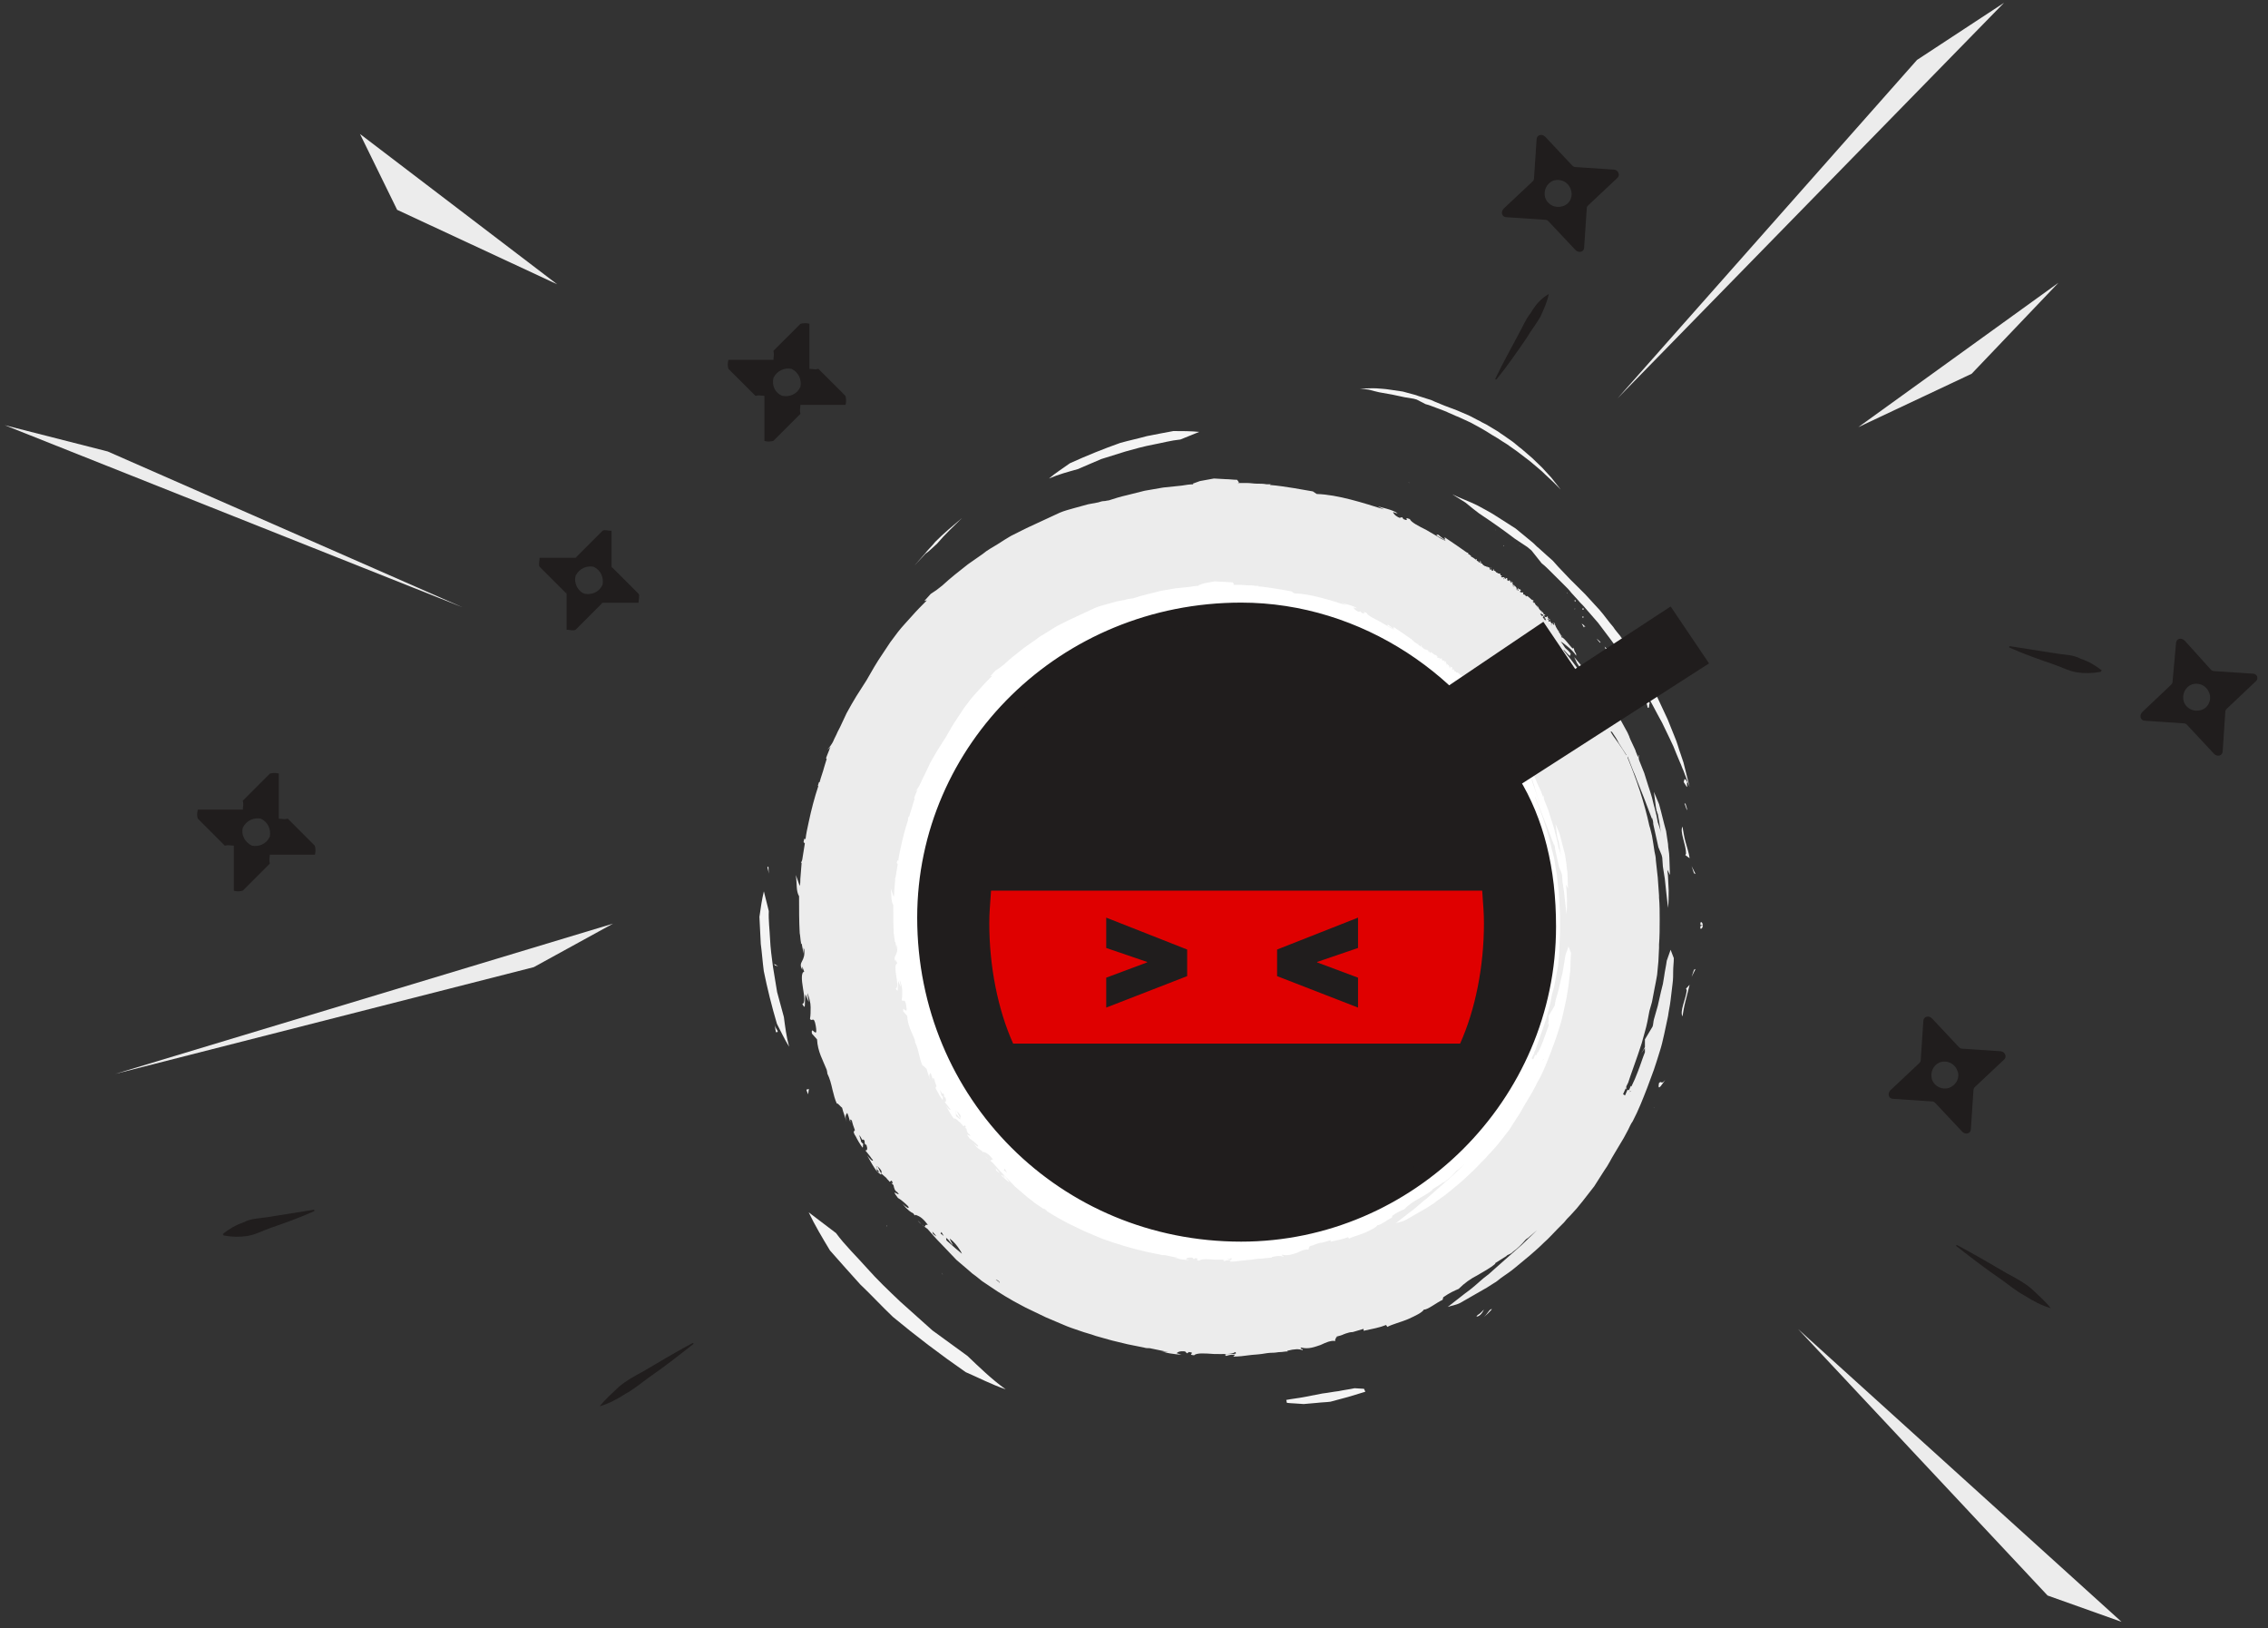 <?xml version="1.0" encoding="UTF-8"?>
<svg width="248px" height="178px" viewBox="0 0 248 178" version="1.1" xmlns="http://www.w3.org/2000/svg" xmlns:xlink="http://www.w3.org/1999/xlink">
    <rect x="0" y="0" width="248" height="178" fill="#333333" stroke="none"/>
    <title>Group 4</title>
    <g id="Request-a-fiscal-invoice-email-solution" stroke="none" stroke-width="1" fill="none" fill-rule="evenodd">
        <g id="order_history_fiscal_invoice_popup_issue_try_again_desktop" transform="translate(-492, -256)">
            <g id="overlays/desktop/small" transform="translate(0, 136)">
                <g id="Group" transform="translate(440, 48)">
                    <g id="Group-4" transform="translate(52, 72)">
                        <g id="lines" fill="#ECECEC">
                            <polygon id="Line" points="176.872 43.551 209.621 6.551 219.135 0.307"></polygon>
                            <polygon id="Line" transform="translate(25.525, 56.425) scale(-1, 1) translate(-25.525, -56.425) " points="0.512 66.371 39.276 49.351 50.537 46.479"></polygon>
                            <polygon id="Line" points="196.622 145.291 231.985 177.291 223.899 174.414"></polygon>
                            <polygon id="Line" points="203.199 46.695 225.085 30.911 215.597 40.857"></polygon>
                            <polygon id="Line" points="67.037 100.966 12.587 117.398 58.367 105.723"></polygon>
                            <polygon id="Line" points="60.928 31.078 39.365 14.646 43.426 22.936"></polygon>
                        </g>
                        <g id="graph" transform="translate(80.584, 16.481)">
                            <g id="circle">
                                <polygon id="Path" fill="#F4F4F4" fill-rule="nonzero" points="104.822 79.064 104.389 78.199 104.649 78.978"></polygon>
                                <path d="M104.173,77.335 C104.095,76.744 103.859,76.069 103.702,75.479 C103.546,74.888 103.467,74.297 103.389,73.876 C103.075,74.466 103.781,75.816 103.781,76.828 L103.702,76.997 L104.173,77.335 Z" id="Path" fill="#F4F4F4" fill-rule="nonzero"></path>
                                <path d="M103.881,72.103 C103.881,72.016 103.881,72.016 103.881,71.93 C103.881,71.843 103.795,71.671 103.708,71.325 C103.622,71.584 103.449,70.806 103.881,72.103 Z" id="Path" fill="#F4F4F4" fill-rule="nonzero"></path>
                                <path d="M103.957,69.078 C103.611,68.469 103.611,68.672 103.524,69.01 L103.87,69.552 C103.957,69.484 103.784,68.943 103.957,69.078 Z" id="Path" fill="#F4F4F4" fill-rule="nonzero"></path>
                                <path d="M101.492,62.548 C101.233,62.288 101.06,62.115 100.8,61.856 C100.887,61.942 100.973,62.029 101.06,62.202 L101.492,62.548 Z" id="Path" fill="#F4F4F4" fill-rule="nonzero"></path>
                                <path d="M98.984,59.175 C99.117,59.361 99.183,59.641 99.316,59.92 C99.383,60.2 99.516,60.479 99.583,60.852 C99.849,61.131 99.649,60.2 99.849,60.479 C99.716,60.2 99.583,59.92 99.45,59.734 C99.25,59.548 99.117,59.361 98.984,59.175 Z" id="Path" fill="#F4F4F4" fill-rule="nonzero"></path>
                                <path d="M99.114,59.305 C99.287,59.478 99.46,59.651 99.719,59.91 C99.546,59.737 99.373,59.478 99.114,59.305 Z" id="Path" fill="#F4F4F4" fill-rule="nonzero"></path>
                                <path d="M95.924,56.105 C95.924,56.105 95.924,56.192 95.924,56.192 C96.011,56.192 96.011,56.192 95.924,56.105 L95.924,56.105 Z" id="Path" fill="#F4F4F4" fill-rule="nonzero"></path>
                                <path d="M98.422,57.532 C98.508,57.705 98.595,57.964 98.681,58.224 C98.595,58.051 98.508,57.619 98.422,57.532 Z" id="Path" fill="#F4F4F4" fill-rule="nonzero"></path>
                                <polygon id="Path" fill="#F4F4F4" fill-rule="nonzero" points="96.389 55.5 95.524 55.068 96.043 55.5"></polygon>
                                <path d="M95.308,54.549 C95.135,54.462 95.049,54.376 94.876,54.203 L95.049,54.635 L95.308,54.549 Z" id="Path" fill="#F4F4F4" fill-rule="nonzero"></path>
                                <path d="M70.894,34.53 L70.894,34.53 C70.808,34.53 70.894,34.53 70.894,34.53 Z" id="Path" fill="#F4F4F4" fill-rule="nonzero"></path>
                                <path d="M45.812,134.839 C45.812,134.839 45.726,134.839 45.812,134.839 L45.812,134.839 Z" id="Path" fill="#F4F4F4" fill-rule="nonzero"></path>
                                <path d="M16.43,117.588 C16.43,117.588 16.344,117.502 16.344,117.502 C16.43,117.502 16.43,117.502 16.43,117.588 Z" id="Path" fill="#F4F4F4" fill-rule="nonzero"></path>
                                <path d="M92.627,52.127 C92.627,52.041 92.627,51.955 92.8,52.041 L92.194,51.522 C92.454,51.695 92.454,51.868 92.627,52.127 Z" id="Path" fill="#F4F4F4" fill-rule="nonzero"></path>
                                <path d="M92.478,51.806 L92.478,51.806 C92.564,51.892 92.478,51.806 92.478,51.806 Z" id="Path" fill="#F4F4F4" fill-rule="nonzero"></path>
                                <path d="M94.372,53.77 C94.545,53.77 94.285,53.598 94.026,53.338 C94.112,53.511 94.285,53.684 94.372,53.77 Z" id="Path" fill="#F4F4F4" fill-rule="nonzero"></path>
                                <path d="M105.624,84.685 C105.538,84.079 105.278,84.425 105.365,84.425 C105.278,84.771 105.538,84.598 105.624,84.685 C105.538,84.771 105.278,84.598 105.365,84.944 C105.192,84.944 105.538,85.29 105.624,84.685 L105.624,84.685 L105.624,84.685 L105.624,84.685 L105.624,84.685 Z" id="Path" fill="#F4F4F4" fill-rule="nonzero"></path>
                                <polygon id="Path" fill="#F4F4F4" fill-rule="nonzero" points="104.649 89.527 104.389 90.306 104.822 89.441"></polygon>
                                <path d="M103.388,94.629 C103.467,94.207 103.545,93.617 103.702,93.026 C103.859,92.436 104.016,91.761 104.173,91.17 L103.781,91.592 L103.859,91.761 C103.781,92.689 103.074,94.039 103.388,94.629 Z" id="Path" fill="#F4F4F4" fill-rule="nonzero"></path>
                                <path d="M100.817,101.919 C100.644,102.956 101.163,102.005 101.509,101.573 C100.99,102.178 101.163,101.573 100.817,101.919 Z" id="Path" fill="#F4F4F4" fill-rule="nonzero"></path>
                                <path d="M100.314,104.593 C100.227,104.593 100.227,104.506 100.314,104.593 C100.227,104.593 100.227,104.593 100.314,104.593 Z" id="Path" fill="#F4F4F4" fill-rule="nonzero"></path>
                                <path d="M81.686,127.489 C81.974,127.233 82.263,126.976 82.551,126.634 C82.335,126.548 82.118,127.062 81.686,127.489 Z" id="Path" fill="#F4F4F4" fill-rule="nonzero"></path>
                                <path d="M81.686,126.668 C81.416,126.927 81.2,127.187 80.983,127.273 C80.929,127.36 80.875,127.446 80.821,127.446 C81.2,127.446 81.47,127.1 81.686,126.668 Z" id="Path" fill="#F4F4F4" fill-rule="nonzero"></path>
                                <path d="M7.78,103.147 L7.867,102.542 C7.694,102.715 7.434,102.369 7.78,103.147 Z" id="Path" fill="#F4F4F4" fill-rule="nonzero"></path>
                                <path d="M48.474,135.704 C48.474,135.704 48.388,135.704 48.301,135.704 C48.388,135.704 48.474,135.704 48.474,135.704 Z" id="Path" fill="#F4F4F4" fill-rule="nonzero"></path>
                                <path d="M22.373,122.653 C22.373,122.653 22.373,122.566 22.373,122.653 C22.459,122.826 22.632,122.998 22.373,122.653 Z" id="Path" fill="#F4F4F4" fill-rule="nonzero"></path>
                                <path d="M7.738,102.023 C7.738,101.936 7.738,101.936 7.738,102.023 C7.738,101.936 7.738,101.936 7.738,101.936 L7.738,102.023 Z" id="Path" fill="#F4F4F4" fill-rule="nonzero"></path>
                                <path d="M3.414,78.243 L3.327,78.329 L3.5,79.021 C3.414,78.588 3.5,78.329 3.414,78.243 Z" id="Path" fill="#F4F4F4" fill-rule="nonzero"></path>
                                <polygon id="Path" fill="#F4F4F4" fill-rule="nonzero" points="4.062 88.879 4.149 89.052 4.495 89.138"></polygon>
                                <path d="M4.322,96.056 C4.322,95.97 4.322,95.883 4.235,95.797 C4.322,95.883 4.322,95.97 4.322,96.056 Z" id="Path" fill="#F4F4F4" fill-rule="nonzero"></path>
                                <path d="M4.272,96.359 C4.704,96.359 4.272,96.123 4.099,95.494 C4.185,95.73 4.185,96.044 4.272,96.359 Z" id="Path" fill="#F4F4F4" fill-rule="nonzero"></path>
                                <path d="M73.408,36.216 C73.408,36.216 73.495,36.303 73.495,36.303 C73.581,36.303 73.495,36.303 73.408,36.216 Z" id="Path" fill="#F4F4F4" fill-rule="nonzero"></path>
                                <path d="M92.472,51.844 C92.472,51.844 92.558,51.844 92.558,51.844 C92.472,51.758 92.385,51.844 92.472,51.844 Z" id="Path" fill="#F4F4F4" fill-rule="nonzero"></path>
                                <polygon id="Path" fill="#F4F4F4" fill-rule="nonzero" points="92.497 51.868 92.584 51.868 92.411 51.782"></polygon>
                                <path d="M92.53,50.993 C92.53,50.993 92.53,50.993 92.53,50.993 C92.53,50.906 92.53,50.906 92.53,50.993 C92.443,50.906 92.443,50.906 92.53,50.993 Z" id="Path" fill="#F4F4F4" fill-rule="nonzero"></path>
                                <path d="M92.478,50.941 C92.564,51.027 92.478,50.941 92.478,50.941 L92.478,50.941 Z" id="Path" fill="#F4F4F4" fill-rule="nonzero"></path>
                                <path d="M92.454,51.003 L92.54,51.003 C92.54,51.003 92.54,50.917 92.54,50.917 C92.454,50.917 92.454,50.917 92.454,51.003 Z" id="Path" fill="#F4F4F4" fill-rule="nonzero"></path>
                                <path d="M92.465,50.96 L92.465,50.96 C92.551,50.96 92.551,50.96 92.465,50.96 Z" id="Path" fill="#F4F4F4" fill-rule="nonzero"></path>
                                <path d="M92.551,50.96 L92.465,50.96 C92.465,50.96 92.378,50.96 92.551,50.96 C92.465,50.96 92.465,50.96 92.551,50.96 Z" id="Path" fill="#F4F4F4" fill-rule="nonzero"></path>
                                <path d="M92.522,50.87 C92.522,50.956 92.522,50.956 92.436,50.956 C92.522,51.129 92.609,51.043 92.522,50.87 Z" id="Path" fill="#F4F4F4" fill-rule="nonzero"></path>
                                <path d="M92.454,50.139 L92.454,50.139 C92.54,50.139 92.54,50.052 92.54,50.052 C92.454,50.052 92.454,50.139 92.454,50.139 Z" id="Path" fill="#F4F4F4" fill-rule="nonzero"></path>
                                <path d="M92.54,50.095 L92.454,50.095 C92.454,50.095 92.454,50.095 92.54,50.095 Z" id="Path" fill="#F4F4F4" fill-rule="nonzero"></path>
                                <polygon id="Path" fill="#F4F4F4" fill-rule="nonzero" points="92.584 50.095 92.411 50.095 92.497 50.095"></polygon>
                                <path d="M92.411,50.009 C92.497,50.009 92.497,50.095 92.497,50.182 C92.584,50.182 92.584,50.095 92.584,50.095 C92.584,50.009 92.497,50.009 92.411,50.009 Z" id="Path" fill="#F4F4F4" fill-rule="nonzero"></path>
                                <path d="M92.454,50.139 C92.454,50.139 92.454,50.139 92.454,50.139 C92.454,50.139 92.54,50.139 92.54,50.052 L92.454,50.139 Z" id="Path" fill="#F4F4F4" fill-rule="nonzero"></path>
                                <path d="M92.497,50.128 L92.497,50.128 C92.497,50.128 92.497,50.041 92.497,50.128 C92.497,50.041 92.497,50.041 92.497,50.128 Z" id="Path" fill="#F4F4F4" fill-rule="nonzero"></path>
                                <path d="M91.6,50.052 C91.6,50.052 91.6,50.139 91.6,50.139 C91.686,50.052 91.686,50.052 91.6,50.052 Z" id="Path" fill="#F4F4F4" fill-rule="nonzero"></path>
                                <path d="M92.497,50.128 L92.497,50.128 C92.497,50.041 92.497,50.041 92.497,50.128 Z" id="Path" fill="#F4F4F4" fill-rule="nonzero"></path>
                                <path d="M91.719,49.317 L91.719,49.317 C91.719,49.317 91.719,49.231 91.719,49.144 C91.632,49.144 91.632,49.144 91.546,49.144 C91.719,49.231 91.719,49.317 91.719,49.317 L91.719,49.317 Z" id="Path" fill="#F4F4F4" fill-rule="nonzero"></path>
                                <polygon id="Path" fill="#F4F4F4" fill-rule="nonzero" points="91.719 49.187 91.546 49.274 91.632 49.274"></polygon>
                                <polygon id="Path" fill="#F4F4F4" fill-rule="nonzero" points="91.676 49.231 91.589 49.231"></polygon>
                                <path d="M91.632,49.25 C91.632,49.25 91.632,49.163 91.632,49.25 L91.632,49.25 C91.632,49.163 91.632,49.25 91.632,49.25 Z" id="Path" fill="#F4F4F4" fill-rule="nonzero"></path>
                                <path d="M90.767,48.366 C90.767,48.452 90.854,48.366 90.767,48.366 C90.94,48.366 90.594,48.279 90.767,48.366 Z" id="Path" fill="#F4F4F4" fill-rule="nonzero"></path>
                                <path d="M85.535,43.221 L85.621,43.134 C85.535,43.134 85.621,43.221 85.535,43.221 Z" id="Path" fill="#F4F4F4" fill-rule="nonzero"></path>
                                <path d="M83.003,41.491 L83.003,41.405 L83.003,41.491 C82.916,41.405 83.003,41.405 83.003,41.491 Z" id="Path" fill="#F4F4F4" fill-rule="nonzero"></path>
                                <polygon id="Path" fill="#F4F4F4" fill-rule="nonzero" points="83.892 42.269 83.892 42.269 83.805 42.356"></polygon>
                                <path d="M83.892,43.209 C83.892,43.209 83.805,43.209 83.805,43.122 C83.892,43.122 83.892,43.295 83.892,43.209 Z" id="Path" fill="#F4F4F4" fill-rule="nonzero"></path>
                                <path d="M21.902,42.93 C22.755,41.911 23.679,41.077 24.603,40.151 C23.608,40.985 22.613,41.819 21.689,42.745 C21.333,43.208 20.907,43.579 20.551,44.042 L19.414,45.339 L20.623,44.042 C21.049,43.764 21.476,43.301 21.902,42.93 Z" id="Path" fill="#F4F4F4" fill-rule="nonzero"></path>
                                <path d="M39.85,33.696 C40.767,33.418 41.607,33.14 42.525,32.862 C43.518,32.584 44.512,32.306 45.506,32.121 C46.499,31.936 47.493,31.658 48.486,31.565 C49.174,31.287 49.862,31.009 50.55,30.731 C49.633,30.639 48.639,30.639 47.722,30.639 C46.728,30.824 45.735,31.009 44.818,31.195 C43.824,31.473 42.907,31.658 41.913,31.936 C40.079,32.584 38.244,33.326 36.41,34.159 C35.646,34.715 34.881,35.179 34.117,35.827 C35.187,35.364 36.257,35.086 37.251,34.808 C38.092,34.437 39.009,34.067 39.85,33.696 Z" id="Path" fill="#F4F4F4" fill-rule="nonzero"></path>
                                <path d="M1.795,89.904 C2.712,89.626 3.552,89.348 4.469,89.07 C5.463,88.792 6.456,88.514 7.45,88.329 C8.443,88.144 9.437,87.866 10.43,87.773 C11.118,87.495 11.806,87.217 12.493,86.939 C11.576,86.846 10.583,86.846 9.666,86.846 C8.672,87.032 7.679,87.217 6.762,87.402 C5.769,87.68 4.852,87.866 3.858,88.144 C2.024,88.792 0.19,89.533 -1.644,90.367 C-2.408,90.923 -3.172,91.387 -3.937,92.035 C-2.867,91.572 -1.797,91.294 -0.803,91.016 C0.037,90.645 0.954,90.275 1.795,89.904 Z" id="Path" fill="#F4F4F4" fill-rule="nonzero" transform="translate(4.278, 89.441) rotate(-82) translate(-4.278, -89.441) "></path>
                                <path d="M14.366,126.532 C15.911,126.069 17.327,125.605 18.871,125.142 C20.544,124.678 22.218,124.215 23.891,123.906 C25.564,123.597 27.238,123.133 28.911,122.979 C30.069,122.515 31.228,122.052 32.386,121.589 C30.842,121.434 29.168,121.434 27.624,121.435 C25.951,121.744 24.277,122.053 22.733,122.362 C21.059,122.825 19.515,123.134 17.842,123.597 C14.752,124.679 11.663,125.914 8.574,127.305 C7.287,128.231 6,129.004 4.713,130.085 C6.515,129.312 8.317,128.849 9.99,128.386 C11.406,127.768 12.95,127.15 14.366,126.532 Z" id="Path" fill="#F4F4F4" fill-rule="nonzero" transform="translate(18.549, 125.76) rotate(-121) translate(-18.549, -125.76) "></path>
                                <path d="M80.483,39.127 L81.16,39.65 C82.513,40.547 83.792,41.444 85.07,42.416 L86.424,43.313 L86.875,43.687 L88.004,45.107 C88.304,45.331 88.605,45.63 88.831,45.855 L89.658,46.677 L90.485,47.499 C90.786,47.798 91.012,48.022 91.237,48.321 L91.99,49.144 C92.215,49.443 92.516,49.667 92.742,49.966 L94.171,51.611 L95.524,53.405 C95.976,54.003 96.352,54.601 96.803,55.274 C97.254,55.872 97.63,56.47 98.006,57.068 L98.608,57.965 L99.134,58.862 C99.886,60.058 100.488,61.329 101.165,62.525 L101.992,64.244 C102.293,64.842 102.519,65.366 102.744,65.964 L103.12,66.861 C103.271,67.16 103.346,67.459 103.496,67.758 C103.722,68.356 103.948,68.954 104.173,69.552 C104.023,68.954 103.872,68.356 103.722,67.758 L103.496,66.861 L103.195,65.964 C102.97,65.366 102.819,64.693 102.519,64.02 L101.767,62.151 C101.466,61.478 101.09,60.731 100.789,60.058 C100.638,59.684 100.413,59.385 100.262,59.011 L99.736,57.965 C99.36,57.292 98.909,56.619 98.533,55.946 C98.307,55.647 98.157,55.274 97.931,54.975 L97.254,54.003 L96.577,53.031 C96.352,52.732 96.051,52.433 95.825,52.059 C95.299,51.461 94.847,50.788 94.321,50.19 C93.794,49.592 93.268,49.069 92.742,48.471 L91.087,46.826 L89.808,45.481 L89.207,44.808 L88.53,44.21 L87.703,43.462 C87.402,43.238 87.176,42.939 86.875,42.715 L85.146,41.294 L83.04,39.949 C82.363,39.5 81.611,39.127 80.934,38.753 C80.031,38.304 79.129,38.005 78.226,37.557 L79.655,38.454 L80.483,39.127 Z" id="Path" fill="#F4F4F4" fill-rule="nonzero"></path>
                                <path d="M72.661,22.924 L73.067,23.235 C73.879,23.769 74.646,24.302 75.413,24.88 L76.226,25.414 L76.496,25.636 L77.173,26.481 C77.354,26.614 77.534,26.792 77.67,26.925 L78.166,27.414 L78.662,27.903 C78.843,28.081 78.978,28.214 79.114,28.392 L79.565,28.881 C79.7,29.059 79.881,29.192 80.016,29.37 L80.874,30.348 L81.686,31.415 C81.957,31.77 82.182,32.126 82.453,32.526 C82.724,32.882 82.95,33.237 83.175,33.593 L83.536,34.126 L83.852,34.66 C84.303,35.371 84.664,36.127 85.071,36.838 L85.567,37.86 C85.748,38.216 85.883,38.527 86.018,38.883 L86.244,39.416 C86.334,39.594 86.379,39.772 86.47,39.95 C86.605,40.305 86.74,40.661 86.876,41.016 C86.786,40.661 86.695,40.305 86.605,39.95 L86.47,39.416 L86.289,38.883 C86.154,38.527 86.063,38.127 85.883,37.727 L85.432,36.616 C85.251,36.216 85.025,35.771 84.845,35.371 C84.755,35.149 84.619,34.971 84.529,34.749 L84.213,34.126 C83.987,33.726 83.717,33.326 83.491,32.926 C83.356,32.748 83.265,32.526 83.13,32.348 L82.724,31.77 L82.318,31.193 C82.182,31.015 82.002,30.837 81.866,30.615 C81.551,30.259 81.28,29.859 80.964,29.503 C80.648,29.148 80.332,28.837 80.016,28.481 L79.023,27.503 L78.256,26.703 L77.895,26.303 L77.489,25.947 L76.993,25.503 C76.812,25.369 76.677,25.191 76.496,25.058 L75.458,24.213 L74.195,23.413 C73.789,23.147 73.338,22.924 72.931,22.702 C72.39,22.435 71.848,22.257 71.307,21.991 L72.164,22.524 L72.661,22.924 Z" id="Path" fill="#F4F4F4" fill-rule="nonzero" transform="translate(79.091, 31.504) rotate(-24) translate(-79.091, -31.504) "></path>
                                <path d="M102.092,87.344 L101.671,88.542 C101.601,89.106 101.46,89.669 101.39,90.233 L101.249,91.079 L101.039,91.925 L100.688,93.475 L100.266,94.955 C100.196,95.237 100.196,95.519 100.126,95.73 L99.283,97.14 C99.283,97.422 99.283,97.774 99.283,98.056 C99.283,98.126 99.213,98.197 99.213,98.197 L98.862,98.69 L98.791,98.831 C98.932,98.549 99.143,98.267 99.283,97.985 C99.283,98.197 99.283,98.338 99.283,98.549 C99.002,99.254 98.791,99.959 98.511,100.663 C98.3,101.227 98.089,101.72 97.808,102.284 C97.738,102.284 97.738,102.214 97.738,102.214 C97.668,102.425 97.598,102.566 97.527,102.707 L97.387,102.637 L97.387,102.637 L97.106,103.271 L97.106,103.271 L96.895,103.13 L97.176,102.496 C97.176,102.566 97.246,102.566 97.246,102.637 C97.246,102.566 97.246,102.425 97.246,102.284 C97.246,102.284 97.246,102.284 97.246,102.284 C97.317,102.143 97.387,102.002 97.457,101.861 L97.668,101.227 C97.949,100.452 98.23,99.606 98.511,98.831 L98.932,97.563 L99.283,96.294 C99.494,95.589 99.634,94.814 99.775,94.039 L100.056,93.052 L100.337,91.572 L100.477,90.867 L100.617,90.092 L100.758,88.612 L100.828,87.132 C100.828,86.991 100.828,86.921 100.828,86.78 C100.898,85.864 100.898,84.948 100.898,84.031 C100.898,83.256 100.898,82.411 100.828,81.635 C100.828,81.565 100.828,81.494 100.828,81.424 L100.688,79.451 L100.477,77.548 C100.477,77.266 100.407,76.914 100.337,76.632 L100.196,75.716 L100.056,74.87 L99.845,74.024 L99.775,73.813 C99.213,71.205 98.37,68.739 97.387,66.342 C97.387,66.272 97.387,66.202 97.387,66.202 L98.019,67.822 C98.23,68.245 98.37,68.739 98.581,69.232 C98.791,69.725 98.932,70.148 99.143,70.641 C99.424,71.417 99.775,72.262 100.056,73.038 C100.056,72.967 100.056,72.967 100.056,72.897 C100.126,73.108 100.196,73.319 100.196,73.601 L100.477,74.87 L100.758,76.138 L101.109,76.984 C101.109,77.055 101.179,77.195 101.179,77.266 L101.249,78.253 C101.32,78.675 101.39,79.169 101.46,79.592 L101.601,80.931 C101.671,81.565 101.741,82.129 101.811,82.763 C101.882,82.129 101.882,81.494 101.882,80.86 L101.811,79.38 C101.811,79.098 101.741,78.887 101.741,78.605 L102.022,79.169 L101.952,77.195 C101.952,76.702 101.811,76.209 101.811,75.786 C101.741,75.293 101.671,74.799 101.601,74.377 C101.32,73.39 101.109,72.403 100.828,71.417 L100.266,70.078 L100.477,71.699 C100.477,71.839 100.547,71.98 100.547,72.051 C100.547,72.051 100.547,72.051 100.547,72.121 C100.547,72.192 100.617,72.262 100.617,72.262 C100.617,72.333 100.617,72.403 100.688,72.474 L100.828,73.249 C100.898,73.672 100.969,74.165 101.039,74.588 C100.969,74.165 100.828,73.813 100.688,73.39 C100.547,72.474 100.266,71.628 100.056,70.712 C99.915,70.219 99.775,69.796 99.634,69.373 L99.213,68.034 C99.002,67.541 98.862,67.118 98.651,66.624 C98.581,66.413 98.581,66.131 98.651,66.061 C98.581,66.061 98.581,66.131 98.511,66.272 C98.44,65.99 98.3,65.779 98.23,65.497 L97.668,64.299 C97.668,64.228 97.598,64.158 97.598,64.158 C97.598,64.158 97.598,64.158 97.598,64.087 L97.598,64.087 C97.457,63.735 97.317,63.453 97.106,63.101 C96.755,62.466 96.404,61.762 95.982,61.198 L95.561,60.564 C95.561,60.493 95.491,60.493 95.491,60.423 C95.421,60.282 95.35,60.211 95.28,60.07 C95.28,60 95.21,59.929 95.21,59.859 C95.21,59.859 95.21,59.859 95.21,59.929 L95.21,59.929 L95.21,59.929 C95.21,59.929 95.21,60 95.21,60 C95.21,60 95.21,60 95.21,59.929 C95.21,59.929 95.21,59.929 95.21,59.929 L95.21,59.929 C95.069,59.718 94.929,59.506 94.718,59.295 C94.578,59.084 94.367,58.802 94.227,58.59 C94.086,58.308 94.086,58.097 93.946,57.674 C93.595,57.322 93.454,57.251 93.384,57.251 C93.595,57.604 93.805,57.956 94.016,58.308 C93.946,58.167 93.875,58.097 93.735,57.956 C93.595,57.815 93.454,57.604 93.314,57.463 C93.314,57.392 93.314,57.392 93.314,57.322 C93.243,57.322 93.243,57.322 93.173,57.322 C93.103,57.181 92.963,57.11 92.892,56.969 L92.26,56.194 L91.909,55.771 L91.558,55.349 C91.628,55.56 91.769,55.771 91.839,55.983 L93.033,57.745 C93.103,57.886 93.033,58.027 92.892,57.815 C92.892,57.815 92.892,57.745 92.822,57.745 C92.682,57.533 92.541,57.322 92.401,57.181 C92.33,57.04 92.401,56.899 92.26,56.688 C92.26,56.828 92.19,56.828 92.05,56.758 C91.488,55.983 90.926,55.278 90.364,54.573 C90.364,54.573 90.364,54.573 90.434,54.573 C90.645,54.785 90.856,55.067 91.137,55.278 L91.066,55.137 C91.347,55.067 90.996,54.714 90.575,54.362 L90.294,53.939 L90.083,53.657 C90.364,53.798 90.575,54.01 90.856,54.221 C91.207,54.503 91.558,54.855 91.769,55.208 C91.769,54.714 91.628,55.067 91.488,54.291 C91.488,54.644 91.137,54.15 90.785,53.728 C90.434,53.305 90.083,52.952 90.224,53.446 C90.224,53.234 90.153,53.093 90.083,52.952 C90.153,53.023 90.224,53.023 90.224,53.093 L90.224,53.093 L90.294,53.093 C90.224,53.023 90.083,52.952 90.083,52.882 C90.083,52.882 90.083,52.952 90.083,52.952 C90.013,52.811 89.943,52.671 89.872,52.6 C89.872,52.6 89.802,52.53 89.802,52.53 L89.943,52.53 L89.802,52.459 C89.732,52.389 89.732,52.318 89.662,52.248 C89.662,52.248 89.662,52.248 89.732,52.248 C89.732,52.248 89.732,52.248 89.662,52.248 C89.662,52.177 89.592,52.177 89.592,52.107 C89.592,52.107 89.592,52.107 89.592,52.107 C89.592,52.107 89.592,52.107 89.662,52.107 L89.592,52.107 C89.521,52.036 89.521,51.895 89.451,51.825 C89.451,51.825 89.451,51.825 89.521,51.825 C89.521,51.825 89.521,51.825 89.521,51.825 C89.521,51.825 89.451,51.825 89.451,51.825 C89.451,51.825 89.451,51.754 89.451,51.754 C89.451,51.754 89.451,51.754 89.451,51.684 C89.451,51.684 89.451,51.684 89.451,51.684 C89.451,51.684 89.451,51.613 89.381,51.613 C89.381,51.613 89.381,51.613 89.381,51.684 C89.381,51.684 89.381,51.684 89.381,51.684 C89.381,51.684 89.381,51.684 89.381,51.754 C89.381,51.825 89.381,51.895 89.24,51.754 C89.24,51.754 89.24,51.754 89.24,51.754 C89.1,51.684 89.311,51.754 89.24,51.613 C89.24,51.613 89.311,51.613 89.311,51.684 C89.311,51.684 89.311,51.613 89.311,51.613 L89.311,51.613 L89.311,51.613 L89.311,51.613 C89.311,51.613 89.311,51.613 89.311,51.613 L89.311,51.613 C89.311,51.613 89.311,51.613 89.311,51.613 C89.311,51.543 89.311,51.613 89.311,51.613 L89.311,51.613 L89.311,51.613 L89.17,51.543 C89.17,51.543 89.24,51.613 89.24,51.684 C89.17,51.684 89.17,51.684 89.1,51.684 C89.03,51.613 89.03,51.613 88.959,51.543 C88.959,51.543 89.03,51.472 89.03,51.472 C89.03,51.472 89.03,51.472 88.959,51.472 C88.959,51.472 88.889,51.402 88.749,51.261 C88.819,51.332 88.889,51.402 88.889,51.472 C88.889,51.472 88.889,51.472 88.889,51.472 C88.889,51.472 88.889,51.472 88.889,51.472 C88.819,51.472 88.749,51.472 88.749,51.402 C88.749,51.402 88.749,51.402 88.749,51.402 C88.749,51.402 88.749,51.402 88.749,51.402 C88.749,51.402 88.749,51.402 88.749,51.332 C88.819,51.261 88.749,51.261 88.679,51.261 C88.679,51.261 88.608,51.191 88.608,51.191 C88.679,51.191 88.819,51.191 88.889,51.332 C88.959,51.261 88.889,51.332 88.889,51.191 C88.819,51.332 88.749,50.979 88.679,51.191 C88.749,51.05 88.608,51.05 88.679,50.909 C88.679,50.909 88.679,50.979 88.608,50.909 C88.608,50.909 88.608,50.909 88.538,50.909 C88.538,50.909 88.538,50.909 88.538,50.909 L88.538,50.909 C88.538,50.909 88.538,50.909 88.538,50.909 C88.538,50.909 88.538,50.979 88.538,50.979 C88.468,50.979 88.468,50.979 88.398,50.979 C88.398,50.979 88.327,50.909 88.327,50.909 C88.327,50.909 88.327,50.909 88.327,50.909 L88.257,50.909 C88.257,50.909 88.257,50.909 88.257,50.909 C88.257,50.838 88.257,50.768 88.398,50.768 L88.327,50.697 C88.327,50.697 88.327,50.697 88.327,50.697 C88.327,50.697 88.327,50.697 88.327,50.697 C88.327,50.697 88.327,50.697 88.257,50.697 C88.257,50.697 88.257,50.627 88.187,50.627 C88.187,50.556 88.187,50.415 87.976,50.415 C87.976,50.345 88.046,50.415 88.046,50.345 C87.976,50.345 87.906,50.345 87.906,50.274 L87.906,50.274 C87.695,50.133 87.695,49.992 87.555,49.781 L87.485,49.852 C87.485,49.781 87.485,49.781 87.485,49.711 C87.344,49.781 87.625,49.852 87.485,49.922 C87.555,49.711 87.204,49.64 87.274,49.429 C87.204,49.358 87.204,49.499 87.134,49.429 L87.134,49.358 L87.063,49.358 C86.993,49.288 87.063,49.217 87.063,49.217 C87.063,49.217 87.134,49.217 87.134,49.217 C87.134,49.147 86.923,49.076 86.923,49.076 L86.993,49.147 C86.782,49.006 86.572,48.724 86.361,48.653 L86.361,48.724 C86.15,48.653 86.291,48.583 86.08,48.513 L86.08,48.513 C86.01,48.513 86.01,48.513 85.94,48.442 C85.94,48.442 85.94,48.442 85.94,48.442 C86.01,48.442 85.94,48.301 86.01,48.301 C85.799,48.231 85.869,48.301 85.729,48.301 L85.729,48.231 C85.659,48.231 85.659,48.231 85.659,48.231 L85.659,48.16 L85.659,48.231 C85.659,48.231 85.659,48.231 85.588,48.231 C85.659,48.231 85.588,48.09 85.729,48.09 C85.659,47.808 85.378,48.019 85.448,47.808 C85.237,47.878 85.518,48.019 85.448,48.019 C85.448,48.09 85.378,48.09 85.378,48.09 C85.378,48.019 85.308,47.949 85.308,47.878 C85.167,47.949 85.378,48.019 85.237,48.019 C85.237,48.019 85.237,48.019 85.237,48.019 C85.237,47.949 85.308,47.808 85.167,47.667 C85.167,47.667 85.167,47.667 85.167,47.667 C85.167,47.596 85.027,47.667 85.027,47.526 C84.956,47.596 84.956,47.455 84.886,47.596 L85.027,47.667 C85.027,47.667 84.956,47.667 84.956,47.667 C84.956,47.667 84.956,47.667 84.956,47.667 C84.956,47.667 84.886,47.596 84.886,47.596 C84.886,47.596 84.886,47.596 84.886,47.596 C84.886,47.596 84.816,47.526 84.816,47.526 C84.886,47.455 84.956,47.596 85.097,47.596 C85.097,47.526 84.886,47.596 85.027,47.455 C84.886,47.596 84.886,47.314 84.746,47.385 L84.816,47.314 C84.816,47.314 84.746,47.314 84.746,47.314 L84.886,47.244 C84.746,47.244 84.816,47.103 84.676,47.033 C84.816,47.174 84.676,47.174 84.676,47.244 C84.676,47.244 84.676,47.244 84.676,47.244 C84.676,47.244 84.605,47.174 84.605,47.174 C84.605,47.174 84.605,47.174 84.605,47.174 C84.605,47.174 84.605,47.103 84.605,47.103 C84.605,47.103 84.605,47.103 84.605,47.103 C84.605,47.103 84.605,47.103 84.605,47.103 C84.605,47.033 84.605,46.962 84.535,46.962 C84.535,46.962 84.605,47.103 84.535,47.103 C84.535,47.033 84.465,46.962 84.465,46.962 C84.324,46.892 84.395,47.033 84.395,47.033 C84.395,47.033 84.395,47.033 84.395,47.033 C84.395,46.962 84.324,47.033 84.324,47.033 C84.324,47.033 84.324,47.033 84.324,47.033 C84.324,47.033 84.324,47.033 84.324,47.033 C84.324,47.033 84.324,47.033 84.324,47.033 C84.324,47.033 84.324,47.033 84.324,47.033 L84.324,47.033 C84.324,47.033 84.324,47.033 84.254,46.962 C84.254,46.892 84.184,46.821 84.254,46.751 L84.043,46.68 C84.043,46.68 84.114,46.751 84.043,46.821 L84.043,46.821 C84.043,46.821 84.043,46.821 84.043,46.821 C84.043,46.821 83.973,46.751 83.973,46.751 C83.973,46.821 83.903,46.821 83.903,46.821 C83.903,46.821 83.903,46.821 83.903,46.821 C83.903,46.821 83.903,46.821 83.903,46.821 C83.903,46.821 83.903,46.821 83.833,46.821 C83.833,46.821 83.833,46.821 83.833,46.821 C83.833,46.751 83.903,46.751 83.833,46.751 L83.833,46.751 L83.833,46.751 C83.833,46.751 83.833,46.751 83.833,46.751 L83.833,46.751 C83.833,46.751 83.833,46.751 83.833,46.751 C83.833,46.68 83.903,46.751 83.903,46.751 C83.903,46.751 83.903,46.751 83.903,46.821 C83.903,46.821 83.973,46.821 83.973,46.751 C83.973,46.68 83.903,46.68 83.833,46.61 C83.833,46.61 83.833,46.61 83.763,46.61 C83.763,46.61 83.692,46.61 83.692,46.68 L83.622,46.68 C83.622,46.68 83.692,46.68 83.692,46.61 C83.622,46.61 83.552,46.61 83.552,46.539 C83.622,46.469 83.622,46.469 83.692,46.469 L83.482,46.398 C83.482,46.398 83.482,46.257 83.482,46.257 C83.411,46.187 83.201,46.257 83.13,46.116 C83.13,46.116 83.13,46.116 83.06,46.116 C82.99,46.046 82.92,45.905 82.779,45.905 L82.779,45.764 C82.639,45.694 82.779,45.975 82.569,45.905 C82.428,45.835 82.569,45.764 82.569,45.764 C82.498,45.764 82.288,45.835 82.288,45.694 C82.358,45.694 82.358,45.694 82.358,45.764 L82.288,45.623 C82.428,45.623 82.498,45.694 82.498,45.553 C82.358,45.764 82.218,45.412 82.077,45.553 L82.077,45.482 C82.077,45.482 82.077,45.482 82.147,45.482 C82.147,45.412 82.077,45.482 82.007,45.482 C81.937,45.482 81.937,45.412 81.866,45.412 C81.866,45.412 81.866,45.412 81.866,45.412 L81.796,45.412 C81.726,45.341 81.656,45.341 81.585,45.271 C81.585,45.271 81.585,45.271 81.585,45.271 L81.585,45.271 C81.585,45.271 81.515,45.2 81.515,45.2 C81.515,45.059 81.445,45.13 81.375,45.13 C81.375,45.13 81.375,45.13 81.375,45.13 C81.375,45.13 81.305,45.059 81.305,45.059 L81.375,45.059 C81.375,44.918 81.305,44.918 81.234,44.777 C81.234,44.848 81.305,44.989 81.234,45.059 C81.164,44.989 81.094,44.918 81.024,44.918 L81.094,44.848 C81.024,44.848 81.024,44.848 80.953,44.848 C80.953,44.848 80.883,44.777 80.883,44.777 C80.883,44.707 80.883,44.707 80.883,44.636 C80.813,44.566 80.813,44.707 80.813,44.707 C80.602,44.566 80.462,44.425 80.251,44.355 C80.251,44.355 80.321,44.284 80.251,44.284 C80.251,44.284 80.251,44.284 80.251,44.284 C80.181,44.214 80.111,44.143 79.97,44.073 C79.97,44.073 79.97,44.073 80.04,44.073 L80.04,44.073 L79.97,44.073 C79.97,44.073 79.9,44.002 79.9,44.002 C79.97,44.002 79.97,44.002 79.97,43.932 C79.9,43.932 79.83,43.932 79.83,43.932 C79.127,43.438 78.425,42.945 77.372,42.24 L77.442,42.522 C76.95,42.24 76.88,42.099 76.669,41.958 C76.037,41.958 77.372,42.452 77.512,42.663 L76.95,42.381 C76.529,42.099 75.967,41.818 75.405,41.465 C74.563,41.042 73.72,40.619 73.579,40.267 C72.737,39.915 73.72,40.619 72.877,40.267 L72.737,40.056 L72.456,40.126 L72.456,40.126 C71.964,39.915 71.753,39.633 71.753,39.492 C71.894,39.562 72.105,39.633 72.245,39.633 C71.683,39.21 70.419,38.999 70.068,38.858 L70.77,39.21 C68.523,38.505 65.714,37.589 63.396,37.519 L62.975,37.237 C62.273,37.096 61.64,37.025 60.938,36.884 C60.025,36.743 59.182,36.602 58.27,36.532 C58.27,36.532 58.34,36.461 58.41,36.461 C58.199,36.461 58.059,36.461 57.918,36.461 C57.567,36.391 57.216,36.391 56.865,36.391 C56.514,36.391 56.163,36.321 55.812,36.321 L54.758,36.321 L54.758,36.321 L54.899,36.25 L54.688,35.968 C54.266,35.968 53.845,35.898 53.424,35.898 L52.16,35.827 L51.387,35.968 C51.106,36.039 50.895,36.039 50.615,36.109 L49.842,36.391 L49.912,36.461 C49.491,36.461 49.07,36.532 48.648,36.602 C47.946,36.673 47.314,36.743 46.612,36.814 L44.575,37.166 L42.609,37.66 C41.976,37.8 41.274,38.012 40.642,38.223 C40.502,38.223 40.291,38.294 40.15,38.294 C39.94,38.294 39.729,38.364 39.518,38.435 L38.395,38.646 C37.903,38.787 37.341,38.928 36.85,39.069 C36.358,39.21 35.796,39.351 35.305,39.562 L33.479,40.408 L31.653,41.254 C31.372,41.395 31.091,41.536 30.81,41.677 L29.967,42.099 L29.265,42.522 L28.493,43.016 C27.931,43.368 27.369,43.65 26.877,44.073 L25.262,45.2 C24.279,45.975 23.366,46.68 22.453,47.526 L21.821,48.019 C21.61,48.16 21.399,48.301 21.189,48.442 L20.486,49.217 L20.767,49.147 C20.206,49.711 19.644,50.274 19.152,50.838 C18.661,51.402 18.099,51.966 17.607,52.6 L16.764,53.728 C16.483,54.15 16.202,54.573 15.922,54.996 C15.29,55.912 14.728,56.899 14.166,57.886 L13.042,59.647 C12.691,60.211 12.34,60.846 11.989,61.48 C11.638,62.185 11.357,62.889 11.006,63.524 C10.865,63.876 10.654,64.228 10.514,64.581 C10.374,64.863 10.163,65.144 9.882,65.497 C9.952,65.426 10.093,65.285 10.233,65.144 C10.163,65.285 10.093,65.426 10.093,65.497 C10.022,65.708 9.882,65.99 9.812,66.202 L9.741,66.413 L9.812,66.483 L9.531,67.4 C9.39,67.963 9.18,68.457 9.039,69.021 C9.039,69.021 8.969,69.021 8.969,69.021 C8.828,69.443 8.828,69.443 8.899,69.443 C8.477,70.712 8.126,72.051 7.845,73.39 C7.705,74.024 7.564,74.658 7.494,75.293 C7.424,75.152 7.354,75.081 7.283,75.575 C7.354,75.645 7.354,75.645 7.424,75.716 L7.143,77.477 C7.143,77.548 7.073,77.689 7.003,77.83 L7.073,77.83 L6.932,79.592 C6.932,79.874 6.932,80.085 6.862,80.367 C6.722,80.014 6.511,79.31 6.441,79.169 C6.581,80.226 6.441,80.86 6.792,81.494 L6.792,81.424 C6.792,81.494 6.792,81.565 6.792,81.635 C6.792,82.904 6.792,84.243 6.862,85.511 C6.932,85.864 6.932,86.216 7.003,86.569 C7.003,86.639 7.003,86.709 7.003,86.78 C7.003,86.709 7.003,86.709 7.073,86.639 L7.283,87.767 L7.283,87.062 C7.283,87.132 7.283,87.203 7.354,87.273 C7.424,87.978 7.283,88.26 7.143,88.542 C7.003,88.824 6.862,89.035 7.143,89.528 C7.143,89.388 7.143,89.317 7.143,89.176 L7.354,89.74 C7.003,89.81 7.073,90.656 7.213,91.502 C7.354,92.347 7.494,93.193 7.143,93.264 C7.564,94.039 7.354,93.264 7.494,92.206 L7.845,93.052 C7.845,92.7 7.705,92.418 7.705,92.066 C7.916,92.629 8.056,93.123 8.056,93.616 C8.056,94.109 8.056,94.532 7.986,94.884 C8.196,95.307 8.407,94.462 8.618,95.66 C8.899,97.351 8.056,95.448 8.196,96.505 L8.758,97.14 C8.828,98.479 9.39,99.395 9.812,100.452 C9.882,100.734 9.882,100.804 9.882,100.875 C10.163,101.439 10.303,102.002 10.444,102.637 C10.584,103.2 10.725,103.764 10.935,104.187 C10.935,103.976 11.357,104.539 11.497,104.61 C11.638,105.174 11.848,105.667 11.989,106.16 C11.778,105.456 11.919,105.385 12.059,105.174 C12.27,105.667 12.27,105.878 12.41,106.231 C12.41,106.09 12.34,105.949 12.41,105.878 C12.48,105.949 12.48,106.019 12.551,106.09 L12.48,105.949 C12.48,105.949 12.48,105.949 12.551,105.949 C12.621,106.301 12.761,106.724 12.902,107.077 C12.832,107.077 12.832,107.147 12.761,107.288 C12.832,107.499 12.902,107.64 12.972,107.711 C13.183,108.134 13.464,108.627 13.744,108.979 C13.815,108.909 13.744,108.697 13.815,108.556 C13.674,108.486 13.604,108.345 13.534,108.275 C13.674,108.345 13.253,107.499 13.464,107.711 C13.464,107.711 13.393,107.64 13.393,107.64 L13.393,107.57 C13.393,107.64 13.464,107.64 13.464,107.711 C13.464,107.711 13.464,107.711 13.464,107.711 C13.464,107.711 13.464,107.711 13.464,107.711 C13.885,108.486 13.604,107.852 13.955,108.204 C13.955,108.345 13.955,108.486 14.025,108.627 C14.096,108.627 14.096,108.627 14.166,108.697 C14.306,109.12 14.236,109.332 14.025,109.261 C14.236,109.543 14.447,109.755 14.587,109.966 C14.657,110.036 14.657,110.107 14.798,110.248 L14.868,110.318 C14.868,110.6 14.377,110.036 14.236,109.825 C14.587,110.459 14.938,111.094 15.36,111.657 C15.5,111.446 15.992,112.01 16.343,112.292 C16.413,112.433 16.554,112.503 16.694,112.714 L16.905,112.573 C16.975,112.644 16.975,112.714 17.045,112.855 C16.975,112.855 16.905,112.855 16.835,112.855 C16.905,112.855 16.975,112.926 17.115,113.067 C17.186,113.419 17.256,113.701 17.537,113.842 C17.607,113.912 17.607,113.983 17.677,113.983 C17.748,114.335 16.694,113.278 17.607,114.476 C17.888,114.617 18.38,115.04 18.731,115.392 C18.941,115.815 18.38,115.392 18.099,115.111 C18.661,115.815 19.012,116.027 19.293,116.168 C19.363,116.309 19.433,116.379 19.503,116.379 C19.503,116.379 19.503,116.309 19.503,116.309 C19.854,116.45 20.206,116.52 20.838,117.366 C20.838,117.366 20.838,117.436 20.838,117.436 C20.346,117.225 20.908,118.211 19.784,116.943 C20.065,117.366 20.486,117.577 20.838,117.859 C21.329,118.423 21.821,118.987 22.383,119.55 C22.944,120.114 23.436,120.678 23.998,121.242 L25.402,122.44 C25.613,122.651 25.894,122.863 26.105,123.004 L26.807,123.567 L27.65,124.131 L28.493,124.695 C29.054,125.047 29.616,125.4 30.248,125.752 C30.81,126.034 31.372,126.386 32.004,126.668 L33.76,127.514 L35.586,128.289 C36.218,128.571 36.85,128.783 37.482,128.994 C38.044,129.205 38.676,129.346 39.238,129.558 C39.799,129.699 40.431,129.91 40.993,130.051 C41.555,130.192 42.187,130.333 42.749,130.474 L44.505,130.826 C44.715,130.897 44.926,130.897 45.137,130.897 C45.839,131.038 46.541,131.179 47.173,131.32 L46.401,131.249 C46.541,131.249 46.892,131.39 47.314,131.461 C47.735,131.531 48.297,131.601 48.648,131.601 C48.508,131.601 48.227,131.461 48.086,131.461 C48.157,131.32 48.437,131.179 48.999,131.249 L49.21,131.461 L49.421,131.32 C50.263,131.39 49.14,131.601 49.983,131.672 C50.263,131.39 51.176,131.461 52.16,131.531 C53.143,131.531 54.126,131.601 54.477,131.32 C55.039,131.742 52.862,131.32 53.494,131.742 C53.775,131.672 53.845,131.601 54.477,131.601 L54.266,131.813 C54.899,131.813 55.46,131.742 55.952,131.672 C56.444,131.601 56.865,131.601 57.357,131.531 C57.778,131.461 58.199,131.39 58.691,131.39 C58.902,131.39 59.182,131.32 59.393,131.32 C59.674,131.32 59.885,131.249 60.236,131.249 L60.166,131.179 C61.008,130.967 61.43,130.967 61.851,131.108 C61.992,130.967 61.43,130.967 61.711,130.826 C62.483,131.038 63.186,130.756 63.818,130.544 C64.098,130.403 64.45,130.262 64.66,130.192 C64.941,130.122 65.152,130.051 65.433,130.122 C65.363,130.051 65.433,129.91 65.503,129.769 C65.573,129.699 65.714,129.699 65.784,129.628 C65.714,129.699 65.644,129.699 65.503,129.699 C65.503,129.699 65.573,129.628 65.573,129.628 C65.854,129.558 66.135,129.487 66.416,129.346 C66.486,129.346 66.557,129.276 66.627,129.276 C66.837,129.205 67.048,129.135 67.329,129.135 L68.523,128.783 L68.523,128.994 C69.506,128.783 70.279,128.642 70.981,128.36 L71.121,128.571 C71.613,128.289 72.526,128.078 73.369,127.725 C74.141,127.373 74.914,127.021 75.124,126.668 C75.476,126.739 76.529,125.893 77.161,125.611 L77.231,125.329 C77.934,124.836 78.425,124.625 78.917,124.413 C79.549,123.779 80.251,123.286 80.953,122.933 C81.656,122.51 82.358,122.158 82.92,121.665 L82.92,121.594 L84.254,120.748 C83.833,120.819 84.605,120.678 84.886,120.326 C85.308,120.044 85.869,119.48 86.221,119.057 C86.291,118.987 86.361,118.916 86.501,118.846 L87.485,118 L85.799,119.621 L84.043,121.171 L82.85,122.228 L82.218,122.792 L81.585,123.286 C80.953,123.849 80.321,124.413 79.619,124.906 C78.987,125.4 78.355,125.893 77.723,126.386 C78.144,126.245 78.636,126.175 79.057,125.964 L80.532,125.118 C81.024,124.836 81.515,124.554 82.007,124.272 L82.779,123.779 C83.06,123.638 83.271,123.427 83.552,123.215 C84.043,122.863 84.605,122.51 85.097,122.087 L86.712,120.748 C87.204,120.326 87.766,119.832 88.257,119.339 C88.749,118.916 89.24,118.352 89.732,117.859 L90.434,117.154 C90.645,116.872 90.856,116.661 91.137,116.379 L91.839,115.604 C92.05,115.322 92.26,115.111 92.471,114.829 L93.735,113.208 L94.859,111.446 C95.28,110.882 95.561,110.248 95.912,109.684 C96.263,109.12 96.614,108.486 96.966,107.922 L97.457,107.006 C97.598,106.724 97.738,106.372 97.949,106.09 C98.581,104.892 99.072,103.623 99.564,102.355 L100.266,100.452 C100.477,99.818 100.688,99.183 100.898,98.479 C101.109,97.844 101.249,97.21 101.39,96.576 L101.601,95.589 L101.811,94.603 C101.882,94.039 102.022,93.475 102.092,92.841 L102.303,91.079 C102.373,90.586 102.373,90.092 102.373,89.669 C102.373,89.176 102.443,88.753 102.443,88.26 L102.092,87.344 Z M24.084,120.139 C24.084,120.139 24.084,120.139 24.084,120.139 C24.027,120.067 23.969,120.067 23.911,119.995 L22.931,119.13 C22.874,119.058 22.874,118.914 22.874,118.842 C23.22,119.058 23.335,119.418 23.623,119.635 C23.508,119.418 23.277,119.058 23.277,118.914 C23.738,119.274 24.084,119.707 24.315,120.067 C24.43,120.211 24.546,120.427 24.603,120.571 C24.43,120.427 24.257,120.283 24.084,120.139 C24.084,120.139 24.084,120.139 24.084,120.139 Z M95.706,63.562 C95.979,63.942 96.253,64.385 96.435,64.764 L97.254,66.03 C97.254,66.03 97.254,66.093 97.254,66.093 C96.981,65.65 96.708,65.207 96.344,64.701 L96.162,64.448 L95.797,63.942 L95.524,63.499 C95.615,63.499 95.706,63.499 95.706,63.562 Z M20.755,117.588 C20.668,117.588 20.668,117.588 20.755,117.588 C20.668,117.502 20.668,117.502 20.668,117.502 C20.668,117.502 20.668,117.502 20.755,117.588 Z M21.36,118.15 C21.533,118.323 21.706,118.496 21.792,118.669 L21.447,118.41 L21.36,118.15 Z M22.355,118.193 C22.441,118.366 22.528,118.453 22.614,118.626 L22.268,118.366 L22.355,118.193 Z M28.298,123.425 C28.298,123.425 28.212,123.425 28.298,123.425 C28.298,123.425 28.298,123.425 28.298,123.425 C28.471,123.425 28.558,123.511 28.644,123.598 C28.731,123.684 28.731,123.684 28.731,123.771 C28.644,123.598 28.471,123.511 28.298,123.425 Z M97.73,102.758 C97.73,102.844 97.643,102.844 97.643,102.931 L97.643,102.931 C97.643,102.844 97.643,102.758 97.73,102.758 Z M93.002,58.31 L93.434,58.948 L94.011,59.87 C94.011,59.941 94.083,59.941 94.083,60.011 C94.083,60.011 94.083,60.011 94.083,60.011 C94.155,60.082 94.155,60.153 94.227,60.224 C94.443,60.649 94.731,61.075 94.948,61.5 C95.092,61.783 95.236,61.996 95.38,62.28 L95.524,62.634 L95.38,62.351 L95.38,62.563 C95.308,62.421 95.164,62.209 95.02,62.067 C94.371,60.862 93.65,59.728 92.93,58.665 C92.93,58.452 93.002,58.381 93.002,58.31 Z M90.119,54.635 C90.119,54.635 90.119,54.635 90.119,54.635 C89.946,54.462 89.773,54.376 89.686,54.203 C89.859,54.289 90.032,54.462 90.119,54.635 Z M89.081,51.868 L88.994,51.782 C88.994,51.782 88.994,51.782 89.081,51.782 C89.081,51.782 89.081,51.782 89.081,51.868 Z M88.346,51.047 C88.259,51.133 88.346,51.133 88.432,51.133 C88.432,51.133 88.432,51.133 88.432,51.133 C88.432,51.133 88.432,51.133 88.432,51.133 C88.432,51.133 88.432,51.133 88.432,51.22 C88.432,51.22 88.432,51.22 88.432,51.22 C88.432,51.22 88.432,51.22 88.432,51.22 C88.432,51.22 88.432,51.22 88.432,51.22 C88.432,51.22 88.432,51.22 88.432,51.22 C88.432,51.22 88.346,51.22 88.432,51.22 C88.432,51.22 88.432,51.306 88.519,51.306 C88.519,51.306 88.432,51.306 88.346,51.306 L87.827,50.614 C87.827,50.614 87.827,50.614 87.827,50.614 C87.913,50.614 88.086,50.614 88.173,50.787 L88.086,50.874 C88.086,50.874 88.086,50.787 88,50.787 C88.086,50.787 88,51.047 88.173,50.96 L88.173,50.787 C88.173,50.787 88.173,50.787 88.173,50.787 C88.259,50.96 88.346,50.96 88.346,51.047 Z M83.805,46.593 L83.805,46.593 L83.892,46.68 L83.805,46.593 L83.805,46.593 Z M15.219,111.232 L15.306,111.059 C15.306,111.059 15.306,111.059 15.392,111.059 L15.825,111.924 L15.219,111.232 Z M15.749,111.924 L15.317,111.591 L15.23,111.059 C15.317,111.059 15.403,111.126 15.49,111.126 C16.009,111.658 15.749,111.658 15.749,111.924 Z" id="Shape" fill="#ECECEC" fill-rule="nonzero"></path>
                                <path d="M90.928,86.983 L90.601,87.911 C90.547,88.348 90.438,88.784 90.384,89.221 L90.275,89.876 L90.112,90.532 L89.84,91.733 L89.513,92.879 C89.459,93.098 89.459,93.316 89.404,93.48 L88.751,94.572 C88.751,94.791 88.751,95.064 88.751,95.282 C88.751,95.337 88.697,95.391 88.697,95.391 L88.425,95.773 L88.37,95.883 C88.479,95.664 88.642,95.446 88.751,95.227 C88.751,95.391 88.751,95.5 88.751,95.664 C88.534,96.21 88.37,96.756 88.153,97.302 C87.99,97.739 87.826,98.121 87.609,98.558 C87.554,98.558 87.554,98.503 87.554,98.503 C87.5,98.667 87.445,98.776 87.391,98.886 L87.282,98.831 L87.282,98.831 L87.065,99.322 L87.065,99.322 L86.901,99.213 L87.119,98.722 C87.119,98.776 87.173,98.776 87.173,98.831 C87.173,98.776 87.173,98.667 87.173,98.558 C87.173,98.558 87.173,98.558 87.173,98.558 C87.228,98.449 87.282,98.34 87.337,98.23 L87.5,97.739 C87.717,97.138 87.935,96.483 88.153,95.883 L88.479,94.9 L88.751,93.917 C88.915,93.371 89.023,92.77 89.132,92.17 L89.35,91.405 L89.567,90.259 L89.676,89.713 L89.785,89.112 L89.894,87.965 L89.948,86.819 C89.948,86.709 89.948,86.655 89.948,86.546 C90.003,85.836 90.003,85.126 90.003,84.416 C90.003,83.816 90.003,83.16 89.948,82.56 C89.948,82.505 89.948,82.451 89.948,82.396 L89.84,80.867 L89.676,79.393 C89.676,79.174 89.622,78.901 89.567,78.683 L89.459,77.973 L89.35,77.318 L89.187,76.663 L89.132,76.499 C88.697,74.479 88.044,72.568 87.282,70.711 C87.282,70.657 87.282,70.602 87.282,70.602 L87.772,71.858 C87.935,72.185 88.044,72.568 88.207,72.95 C88.37,73.332 88.479,73.66 88.642,74.042 C88.86,74.643 89.132,75.298 89.35,75.898 C89.35,75.844 89.35,75.844 89.35,75.789 C89.404,75.953 89.459,76.117 89.459,76.335 L89.676,77.318 L89.894,78.301 L90.166,78.956 C90.166,79.011 90.22,79.12 90.22,79.174 L90.275,79.939 C90.329,80.267 90.384,80.649 90.438,80.976 L90.547,82.014 C90.601,82.505 90.656,82.942 90.71,83.433 C90.765,82.942 90.765,82.451 90.765,81.959 L90.71,80.813 C90.71,80.594 90.656,80.43 90.656,80.212 L90.873,80.649 L90.819,79.12 C90.819,78.738 90.71,78.355 90.71,78.028 C90.656,77.646 90.601,77.263 90.547,76.936 C90.329,76.171 90.166,75.407 89.948,74.643 L89.513,73.605 L89.676,74.861 C89.676,74.97 89.731,75.079 89.731,75.134 C89.731,75.134 89.731,75.134 89.731,75.189 C89.731,75.243 89.785,75.298 89.785,75.298 C89.785,75.352 89.785,75.407 89.84,75.462 L89.948,76.062 C90.003,76.39 90.057,76.772 90.112,77.1 C90.057,76.772 89.948,76.499 89.84,76.171 C89.731,75.462 89.513,74.806 89.35,74.097 C89.241,73.714 89.132,73.387 89.023,73.059 L88.697,72.022 C88.534,71.639 88.425,71.312 88.262,70.93 C88.207,70.766 88.207,70.547 88.262,70.493 C88.207,70.493 88.207,70.547 88.153,70.657 C88.098,70.438 87.99,70.274 87.935,70.056 L87.5,69.128 C87.5,69.073 87.445,69.019 87.445,69.019 C87.445,69.019 87.445,69.019 87.445,68.964 L87.445,68.964 C87.337,68.691 87.228,68.473 87.065,68.2 C86.793,67.708 86.52,67.162 86.194,66.725 L85.868,66.234 C85.868,66.179 85.813,66.179 85.813,66.125 C85.759,66.016 85.704,65.961 85.65,65.852 C85.65,65.797 85.595,65.743 85.595,65.688 C85.595,65.688 85.595,65.688 85.595,65.743 L85.595,65.743 L85.595,65.743 C85.595,65.743 85.595,65.797 85.595,65.797 C85.595,65.797 85.595,65.797 85.595,65.743 C85.595,65.743 85.595,65.743 85.595,65.743 L85.595,65.743 C85.487,65.579 85.378,65.415 85.215,65.251 C85.106,65.087 84.943,64.869 84.834,64.705 C84.725,64.487 84.725,64.323 84.616,63.995 C84.344,63.722 84.235,63.668 84.181,63.668 C84.344,63.941 84.507,64.214 84.67,64.487 C84.616,64.377 84.562,64.323 84.453,64.214 C84.344,64.104 84.235,63.941 84.126,63.831 C84.126,63.777 84.126,63.777 84.126,63.722 C84.072,63.722 84.072,63.722 84.018,63.722 C83.963,63.613 83.854,63.558 83.8,63.449 L83.31,62.849 L83.038,62.521 L82.766,62.193 C82.82,62.357 82.929,62.521 82.984,62.685 L83.909,64.05 C83.963,64.159 83.909,64.268 83.8,64.104 C83.8,64.104 83.8,64.05 83.745,64.05 C83.637,63.886 83.528,63.722 83.419,63.613 C83.365,63.504 83.419,63.395 83.31,63.231 C83.31,63.34 83.256,63.34 83.147,63.285 C82.712,62.685 82.276,62.139 81.841,61.593 C81.841,61.593 81.841,61.593 81.895,61.593 C82.059,61.757 82.222,61.975 82.44,62.139 L82.385,62.03 C82.603,61.975 82.331,61.702 82.004,61.429 L81.787,61.101 L81.623,60.883 C81.841,60.992 82.004,61.156 82.222,61.32 C82.494,61.538 82.766,61.811 82.929,62.084 C82.929,61.702 82.82,61.975 82.712,61.374 C82.712,61.647 82.44,61.265 82.168,60.938 C81.895,60.61 81.623,60.337 81.732,60.719 C81.732,60.555 81.678,60.446 81.623,60.337 C81.678,60.392 81.732,60.392 81.732,60.446 L81.732,60.446 L81.787,60.446 C81.732,60.392 81.623,60.337 81.623,60.282 C81.623,60.282 81.623,60.337 81.623,60.337 C81.569,60.228 81.515,60.119 81.46,60.064 C81.46,60.064 81.406,60.009 81.406,60.009 L81.515,60.009 L81.406,59.955 C81.351,59.9 81.351,59.846 81.297,59.791 C81.297,59.791 81.297,59.791 81.351,59.791 C81.351,59.791 81.351,59.791 81.297,59.791 C81.297,59.736 81.243,59.736 81.243,59.682 C81.243,59.682 81.243,59.682 81.243,59.682 C81.243,59.682 81.243,59.682 81.297,59.682 L81.243,59.682 C81.188,59.627 81.188,59.518 81.134,59.463 C81.134,59.463 81.134,59.463 81.188,59.463 C81.188,59.463 81.188,59.463 81.188,59.463 C81.188,59.463 81.134,59.463 81.134,59.463 C81.134,59.463 81.134,59.409 81.134,59.409 C81.134,59.409 81.134,59.409 81.134,59.354 C81.134,59.354 81.134,59.354 81.134,59.354 C81.134,59.354 81.134,59.3 81.079,59.3 C81.079,59.3 81.079,59.3 81.079,59.354 C81.079,59.354 81.079,59.354 81.079,59.354 C81.079,59.354 81.079,59.354 81.079,59.409 C81.079,59.463 81.079,59.518 80.97,59.409 C80.97,59.409 80.97,59.409 80.97,59.409 C80.862,59.354 81.025,59.409 80.97,59.3 C80.97,59.3 81.025,59.3 81.025,59.354 C81.025,59.354 81.025,59.3 81.025,59.3 L81.025,59.3 L81.025,59.3 L81.025,59.3 C81.025,59.3 81.025,59.3 81.025,59.3 L81.025,59.3 C81.025,59.3 81.025,59.3 81.025,59.3 C81.025,59.245 81.025,59.3 81.025,59.3 L81.025,59.3 L81.025,59.3 L80.916,59.245 C80.916,59.245 80.97,59.3 80.97,59.354 C80.916,59.354 80.916,59.354 80.862,59.354 C80.807,59.3 80.807,59.3 80.753,59.245 C80.753,59.245 80.807,59.19 80.807,59.19 C80.807,59.19 80.807,59.19 80.753,59.19 C80.753,59.19 80.698,59.136 80.59,59.027 C80.644,59.081 80.698,59.136 80.698,59.19 C80.698,59.19 80.698,59.19 80.698,59.19 C80.698,59.19 80.698,59.19 80.698,59.19 C80.644,59.19 80.59,59.19 80.59,59.136 C80.59,59.136 80.59,59.136 80.59,59.136 C80.59,59.136 80.59,59.136 80.59,59.136 C80.59,59.136 80.59,59.136 80.59,59.081 C80.644,59.027 80.59,59.027 80.535,59.027 C80.535,59.027 80.481,58.972 80.481,58.972 C80.535,58.972 80.644,58.972 80.698,59.081 C80.753,59.027 80.698,59.081 80.698,58.972 C80.644,59.081 80.59,58.808 80.535,58.972 C80.59,58.863 80.481,58.863 80.535,58.754 C80.535,58.754 80.535,58.808 80.481,58.754 C80.481,58.754 80.481,58.754 80.426,58.754 C80.426,58.754 80.426,58.754 80.426,58.754 L80.426,58.754 C80.426,58.754 80.426,58.754 80.426,58.754 C80.426,58.754 80.426,58.808 80.426,58.808 C80.372,58.808 80.372,58.808 80.318,58.808 C80.318,58.808 80.263,58.754 80.263,58.754 C80.263,58.754 80.263,58.754 80.263,58.754 L80.209,58.754 C80.209,58.754 80.209,58.754 80.209,58.754 C80.209,58.699 80.209,58.644 80.318,58.644 L80.263,58.59 C80.263,58.59 80.263,58.59 80.263,58.59 C80.263,58.59 80.263,58.59 80.263,58.59 C80.263,58.59 80.263,58.59 80.209,58.59 C80.209,58.59 80.209,58.535 80.154,58.535 C80.154,58.48 80.154,58.371 79.991,58.371 C79.991,58.317 80.045,58.371 80.045,58.317 C79.991,58.317 79.937,58.317 79.937,58.262 L79.937,58.262 C79.773,58.153 79.773,58.044 79.665,57.88 L79.61,57.934 C79.61,57.88 79.61,57.88 79.61,57.825 C79.501,57.88 79.719,57.934 79.61,57.989 C79.665,57.825 79.393,57.771 79.447,57.607 C79.393,57.552 79.393,57.661 79.338,57.607 L79.338,57.552 L79.284,57.552 C79.229,57.498 79.284,57.443 79.284,57.443 C79.284,57.443 79.338,57.443 79.338,57.443 C79.338,57.388 79.175,57.334 79.175,57.334 L79.229,57.388 C79.066,57.279 78.903,57.061 78.74,57.006 L78.74,57.061 C78.576,57.006 78.685,56.952 78.522,56.897 L78.522,56.897 C78.468,56.897 78.468,56.897 78.413,56.842 C78.413,56.842 78.413,56.842 78.413,56.842 C78.468,56.842 78.413,56.733 78.468,56.733 C78.304,56.679 78.359,56.733 78.25,56.733 L78.25,56.679 C78.195,56.679 78.195,56.679 78.195,56.679 L78.195,56.624 L78.195,56.679 C78.195,56.679 78.195,56.679 78.141,56.679 C78.195,56.679 78.141,56.569 78.25,56.569 C78.195,56.351 77.978,56.515 78.032,56.351 C77.869,56.406 78.087,56.515 78.032,56.515 C78.032,56.569 77.978,56.569 77.978,56.569 C77.978,56.515 77.923,56.46 77.923,56.406 C77.815,56.46 77.978,56.515 77.869,56.515 C77.869,56.515 77.869,56.515 77.869,56.515 C77.869,56.46 77.923,56.351 77.815,56.242 C77.815,56.242 77.815,56.242 77.815,56.242 C77.815,56.187 77.706,56.242 77.706,56.133 C77.651,56.187 77.651,56.078 77.597,56.187 L77.706,56.242 C77.706,56.242 77.651,56.242 77.651,56.242 C77.651,56.242 77.651,56.242 77.651,56.242 C77.651,56.242 77.597,56.187 77.597,56.187 C77.597,56.187 77.597,56.187 77.597,56.187 C77.597,56.187 77.543,56.133 77.543,56.133 C77.597,56.078 77.651,56.187 77.76,56.187 C77.76,56.133 77.597,56.187 77.706,56.078 C77.597,56.187 77.597,55.969 77.488,56.023 L77.543,55.969 C77.543,55.969 77.488,55.969 77.488,55.969 L77.597,55.914 C77.488,55.914 77.543,55.805 77.434,55.75 C77.543,55.86 77.434,55.86 77.434,55.914 C77.434,55.914 77.434,55.914 77.434,55.914 C77.434,55.914 77.379,55.86 77.379,55.86 C77.379,55.86 77.379,55.86 77.379,55.86 C77.379,55.86 77.379,55.805 77.379,55.805 C77.379,55.805 77.379,55.805 77.379,55.805 C77.379,55.805 77.379,55.805 77.379,55.805 C77.379,55.75 77.379,55.696 77.325,55.696 C77.325,55.696 77.379,55.805 77.325,55.805 C77.325,55.75 77.27,55.696 77.27,55.696 C77.162,55.641 77.216,55.75 77.216,55.75 C77.216,55.75 77.216,55.75 77.216,55.75 C77.216,55.696 77.162,55.75 77.162,55.75 C77.162,55.75 77.162,55.75 77.162,55.75 C77.162,55.75 77.162,55.75 77.162,55.75 C77.162,55.75 77.162,55.75 77.162,55.75 C77.162,55.75 77.162,55.75 77.162,55.75 L77.162,55.75 C77.162,55.75 77.162,55.75 77.107,55.696 C77.107,55.641 77.053,55.587 77.107,55.532 L76.944,55.477 C76.944,55.477 76.998,55.532 76.944,55.587 L76.944,55.587 C76.944,55.587 76.944,55.587 76.944,55.587 C76.944,55.587 76.89,55.532 76.89,55.532 C76.89,55.587 76.835,55.587 76.835,55.587 C76.835,55.587 76.835,55.587 76.835,55.587 C76.835,55.587 76.835,55.587 76.835,55.587 C76.835,55.587 76.835,55.587 76.781,55.587 C76.781,55.587 76.781,55.587 76.781,55.587 C76.781,55.532 76.835,55.532 76.781,55.532 L76.781,55.532 L76.781,55.532 C76.781,55.532 76.781,55.532 76.781,55.532 L76.781,55.532 C76.781,55.532 76.781,55.532 76.781,55.532 C76.781,55.477 76.835,55.532 76.835,55.532 C76.835,55.532 76.835,55.532 76.835,55.587 C76.835,55.587 76.89,55.587 76.89,55.532 C76.89,55.477 76.835,55.477 76.781,55.423 C76.781,55.423 76.781,55.423 76.726,55.423 C76.726,55.423 76.672,55.423 76.672,55.477 L76.618,55.477 C76.618,55.477 76.672,55.477 76.672,55.423 C76.618,55.423 76.563,55.423 76.563,55.368 C76.618,55.314 76.618,55.314 76.672,55.314 L76.509,55.259 C76.509,55.259 76.509,55.15 76.509,55.15 C76.454,55.095 76.291,55.15 76.237,55.041 C76.237,55.041 76.237,55.041 76.182,55.041 C76.128,54.986 76.073,54.877 75.965,54.877 L75.965,54.768 C75.856,54.713 75.965,54.931 75.801,54.877 C75.693,54.822 75.801,54.768 75.801,54.768 C75.747,54.768 75.584,54.822 75.584,54.713 C75.638,54.713 75.638,54.713 75.638,54.768 L75.584,54.658 C75.693,54.658 75.747,54.713 75.747,54.604 C75.638,54.768 75.529,54.495 75.421,54.604 L75.421,54.549 C75.421,54.549 75.421,54.549 75.475,54.549 C75.475,54.495 75.421,54.549 75.366,54.549 C75.312,54.549 75.312,54.495 75.257,54.495 C75.257,54.495 75.257,54.495 75.257,54.495 L75.203,54.495 C75.148,54.44 75.094,54.44 75.04,54.385 C75.04,54.385 75.04,54.385 75.04,54.385 L75.04,54.385 C75.04,54.385 74.985,54.331 74.985,54.331 C74.985,54.222 74.931,54.276 74.876,54.276 C74.876,54.276 74.876,54.276 74.876,54.276 C74.876,54.276 74.822,54.222 74.822,54.222 L74.876,54.222 C74.876,54.112 74.822,54.112 74.768,54.003 C74.768,54.058 74.822,54.167 74.768,54.222 C74.713,54.167 74.659,54.112 74.604,54.112 L74.659,54.058 C74.604,54.058 74.604,54.058 74.55,54.058 C74.55,54.058 74.496,54.003 74.496,54.003 C74.496,53.949 74.496,53.949 74.496,53.894 C74.441,53.839 74.441,53.949 74.441,53.949 C74.278,53.839 74.169,53.73 74.006,53.676 C74.006,53.676 74.06,53.621 74.006,53.621 C74.006,53.621 74.006,53.621 74.006,53.621 C73.951,53.566 73.897,53.512 73.788,53.457 C73.788,53.457 73.788,53.457 73.843,53.457 L73.843,53.457 L73.788,53.457 C73.788,53.457 73.734,53.403 73.734,53.403 C73.788,53.403 73.788,53.403 73.788,53.348 C73.734,53.348 73.679,53.348 73.679,53.348 C73.135,52.966 72.591,52.584 71.775,52.038 L71.829,52.256 C71.448,52.038 71.394,51.928 71.231,51.819 C70.741,51.819 71.775,52.201 71.884,52.365 L71.448,52.147 C71.122,51.928 70.687,51.71 70.251,51.437 C69.598,51.109 68.946,50.782 68.837,50.509 C68.184,50.236 68.946,50.782 68.293,50.509 L68.184,50.345 L67.966,50.399 L67.966,50.399 C67.585,50.236 67.422,50.017 67.422,49.908 C67.531,49.963 67.694,50.017 67.803,50.017 C67.368,49.69 66.388,49.526 66.116,49.417 L66.66,49.69 C64.919,49.144 62.743,48.434 60.947,48.379 L60.621,48.161 C60.076,48.052 59.587,47.997 59.043,47.888 C58.335,47.779 57.682,47.669 56.975,47.615 C56.975,47.615 57.029,47.56 57.084,47.56 C56.921,47.56 56.812,47.56 56.703,47.56 C56.431,47.506 56.159,47.506 55.887,47.506 C55.615,47.506 55.343,47.451 55.071,47.451 L54.254,47.451 L54.254,47.451 L54.363,47.396 L54.2,47.178 C53.874,47.178 53.547,47.123 53.221,47.123 L52.241,47.069 L51.643,47.178 C51.425,47.233 51.262,47.233 51.044,47.287 L50.446,47.506 L50.5,47.56 C50.174,47.56 49.847,47.615 49.521,47.669 C48.977,47.724 48.487,47.779 47.943,47.833 L46.365,48.106 L44.841,48.488 C44.352,48.598 43.807,48.761 43.318,48.925 C43.209,48.925 43.046,48.98 42.937,48.98 C42.774,48.98 42.61,49.034 42.447,49.089 L41.577,49.253 C41.196,49.362 40.76,49.471 40.38,49.58 C39.999,49.69 39.563,49.799 39.182,49.963 L37.768,50.618 L36.353,51.273 C36.135,51.382 35.918,51.492 35.7,51.601 L35.047,51.928 L34.503,52.256 L33.905,52.638 C33.469,52.911 33.034,53.13 32.653,53.457 L31.402,54.331 C30.64,54.931 29.933,55.477 29.225,56.133 L28.735,56.515 C28.572,56.624 28.409,56.733 28.246,56.842 L27.702,57.443 L27.919,57.388 C27.484,57.825 27.049,58.262 26.668,58.699 C26.287,59.136 25.852,59.573 25.471,60.064 L24.818,60.938 C24.6,61.265 24.383,61.593 24.165,61.92 C23.675,62.63 23.24,63.395 22.805,64.159 L21.934,65.524 C21.662,65.961 21.39,66.452 21.118,66.944 C20.846,67.49 20.628,68.036 20.356,68.527 C20.247,68.8 20.084,69.073 19.975,69.346 C19.866,69.565 19.703,69.783 19.486,70.056 C19.54,70.001 19.649,69.892 19.758,69.783 C19.703,69.892 19.649,70.001 19.649,70.056 C19.594,70.22 19.486,70.438 19.431,70.602 L19.377,70.766 L19.431,70.82 L19.213,71.53 C19.105,71.967 18.941,72.349 18.833,72.786 C18.833,72.786 18.778,72.786 18.778,72.786 C18.669,73.114 18.669,73.114 18.724,73.114 C18.397,74.097 18.125,75.134 17.908,76.171 C17.799,76.663 17.69,77.154 17.636,77.646 C17.581,77.536 17.527,77.482 17.472,77.864 C17.527,77.919 17.527,77.919 17.581,77.973 L17.363,79.338 C17.363,79.393 17.309,79.502 17.255,79.611 L17.309,79.611 L17.2,80.976 C17.2,81.195 17.2,81.359 17.146,81.577 C17.037,81.304 16.874,80.758 16.819,80.649 C16.928,81.468 16.819,81.959 17.091,82.451 L17.091,82.396 C17.091,82.451 17.091,82.505 17.091,82.56 C17.091,83.543 17.091,84.58 17.146,85.563 C17.2,85.836 17.2,86.109 17.255,86.382 C17.255,86.436 17.255,86.491 17.255,86.546 C17.255,86.491 17.255,86.491 17.309,86.436 L17.472,87.31 L17.472,86.764 C17.472,86.819 17.472,86.873 17.527,86.928 C17.581,87.474 17.472,87.692 17.363,87.911 C17.255,88.129 17.146,88.293 17.363,88.675 C17.363,88.566 17.363,88.511 17.363,88.402 L17.527,88.839 C17.255,88.894 17.309,89.549 17.418,90.204 C17.527,90.859 17.636,91.514 17.363,91.569 C17.69,92.17 17.527,91.569 17.636,90.75 L17.908,91.405 C17.908,91.132 17.799,90.914 17.799,90.641 C17.962,91.078 18.071,91.46 18.071,91.842 C18.071,92.224 18.071,92.552 18.016,92.825 C18.18,93.152 18.343,92.497 18.506,93.425 C18.724,94.736 18.071,93.262 18.18,94.081 L18.615,94.572 C18.669,95.61 19.105,96.319 19.431,97.138 C19.486,97.357 19.486,97.411 19.486,97.466 C19.703,97.903 19.812,98.34 19.921,98.831 C20.03,99.268 20.138,99.705 20.302,100.032 C20.302,99.868 20.628,100.305 20.737,100.36 C20.846,100.797 21.009,101.179 21.118,101.561 C20.955,101.015 21.063,100.961 21.172,100.797 C21.336,101.179 21.336,101.343 21.444,101.616 C21.444,101.507 21.39,101.397 21.444,101.343 C21.499,101.397 21.499,101.452 21.553,101.507 L21.499,101.397 C21.499,101.397 21.499,101.397 21.553,101.397 C21.608,101.67 21.716,101.998 21.825,102.271 C21.771,102.271 21.771,102.326 21.716,102.435 C21.771,102.599 21.825,102.708 21.88,102.762 C22.043,103.09 22.261,103.472 22.478,103.745 C22.533,103.691 22.478,103.527 22.533,103.418 C22.424,103.363 22.369,103.254 22.315,103.199 C22.424,103.254 22.097,102.599 22.261,102.762 C22.261,102.762 22.206,102.708 22.206,102.708 L22.206,102.653 C22.206,102.708 22.261,102.708 22.261,102.762 C22.261,102.762 22.261,102.762 22.261,102.762 C22.261,102.762 22.261,102.762 22.261,102.762 C22.587,103.363 22.369,102.872 22.641,103.145 C22.641,103.254 22.641,103.363 22.696,103.472 C22.75,103.472 22.75,103.472 22.805,103.527 C22.913,103.854 22.859,104.018 22.696,103.964 C22.859,104.182 23.022,104.346 23.131,104.51 C23.186,104.564 23.186,104.619 23.294,104.728 L23.349,104.783 C23.349,105.001 22.968,104.564 22.859,104.4 C23.131,104.892 23.403,105.383 23.73,105.82 C23.838,105.656 24.219,106.093 24.491,106.311 C24.546,106.421 24.655,106.475 24.763,106.639 L24.927,106.53 C24.981,106.584 24.981,106.639 25.036,106.748 C24.981,106.748 24.927,106.748 24.872,106.748 C24.927,106.748 24.981,106.803 25.09,106.912 C25.144,107.185 25.199,107.403 25.416,107.513 C25.471,107.567 25.471,107.622 25.525,107.622 C25.58,107.895 24.763,107.076 25.471,108.004 C25.688,108.113 26.069,108.441 26.341,108.714 C26.505,109.042 26.069,108.714 25.852,108.496 C26.287,109.042 26.559,109.205 26.777,109.315 C26.831,109.424 26.885,109.478 26.94,109.478 C26.94,109.478 26.94,109.424 26.94,109.424 C27.212,109.533 27.484,109.588 27.974,110.243 C27.974,110.243 27.974,110.297 27.974,110.297 C27.593,110.134 28.028,110.898 27.158,109.915 C27.375,110.243 27.702,110.407 27.974,110.625 C28.355,111.062 28.735,111.499 29.171,111.935 C29.606,112.372 29.987,112.809 30.422,113.246 L31.51,114.174 C31.674,114.338 31.891,114.502 32.055,114.611 L32.599,115.048 L33.252,115.485 L33.905,115.921 C34.34,116.194 34.775,116.467 35.265,116.74 C35.7,116.959 36.135,117.232 36.625,117.45 L37.985,118.105 L39.4,118.706 C39.89,118.924 40.38,119.088 40.869,119.252 C41.305,119.416 41.794,119.525 42.23,119.689 C42.665,119.798 43.155,119.962 43.59,120.071 C44.025,120.18 44.515,120.289 44.95,120.399 L46.31,120.672 C46.474,120.726 46.637,120.726 46.8,120.726 C47.344,120.835 47.888,120.945 48.378,121.054 L47.779,120.999 C47.888,120.999 48.16,121.108 48.487,121.163 C48.813,121.218 49.249,121.272 49.521,121.272 C49.412,121.272 49.194,121.163 49.085,121.163 C49.14,121.054 49.357,120.945 49.793,120.999 L49.956,121.163 L50.119,121.054 C50.772,121.108 49.902,121.272 50.554,121.327 C50.772,121.108 51.479,121.163 52.241,121.218 C53.003,121.218 53.765,121.272 54.037,121.054 C54.472,121.381 52.785,121.054 53.275,121.381 C53.493,121.327 53.547,121.272 54.037,121.272 L53.874,121.436 C54.363,121.436 54.799,121.381 55.179,121.327 C55.56,121.272 55.887,121.272 56.268,121.218 C56.594,121.163 56.921,121.108 57.301,121.108 C57.465,121.108 57.682,121.054 57.846,121.054 C58.063,121.054 58.226,120.999 58.499,120.999 L58.444,120.945 C59.097,120.781 59.424,120.781 59.75,120.89 C59.859,120.781 59.424,120.781 59.641,120.672 C60.24,120.835 60.784,120.617 61.274,120.453 C61.491,120.344 61.763,120.235 61.926,120.18 C62.144,120.126 62.307,120.071 62.525,120.126 C62.471,120.071 62.525,119.962 62.579,119.853 C62.634,119.798 62.743,119.798 62.797,119.743 C62.743,119.798 62.688,119.798 62.579,119.798 C62.579,119.798 62.634,119.743 62.634,119.743 C62.851,119.689 63.069,119.634 63.287,119.525 C63.341,119.525 63.396,119.47 63.45,119.47 C63.613,119.416 63.776,119.361 63.994,119.361 L64.919,119.088 L64.919,119.252 C65.681,119.088 66.279,118.979 66.823,118.761 L66.932,118.924 C67.313,118.706 68.021,118.542 68.673,118.269 C69.272,117.996 69.871,117.723 70.034,117.45 C70.306,117.505 71.122,116.85 71.612,116.631 L71.666,116.413 C72.21,116.031 72.591,115.867 72.972,115.703 C73.462,115.212 74.006,114.829 74.55,114.556 C75.094,114.229 75.638,113.956 76.073,113.573 L76.073,113.519 L77.107,112.864 C76.781,112.918 77.379,112.809 77.597,112.536 C77.923,112.318 78.359,111.881 78.631,111.553 C78.685,111.499 78.74,111.444 78.848,111.389 L79.61,110.734 L78.304,111.99 L76.944,113.191 L76.019,114.01 L75.529,114.447 L75.04,114.829 C74.55,115.266 74.06,115.703 73.516,116.085 C73.026,116.467 72.537,116.85 72.047,117.232 C72.373,117.123 72.754,117.068 73.081,116.904 L74.223,116.249 C74.604,116.031 74.985,115.812 75.366,115.594 L75.965,115.212 C76.182,115.102 76.346,114.938 76.563,114.775 C76.944,114.502 77.379,114.229 77.76,113.901 L79.012,112.864 C79.393,112.536 79.828,112.154 80.209,111.772 C80.59,111.444 80.97,111.007 81.351,110.625 L81.895,110.079 C82.059,109.861 82.222,109.697 82.44,109.478 L82.984,108.878 C83.147,108.659 83.31,108.496 83.473,108.277 L84.453,107.021 L85.323,105.656 C85.65,105.219 85.868,104.728 86.14,104.291 C86.412,103.854 86.684,103.363 86.956,102.926 L87.337,102.216 C87.445,101.998 87.554,101.725 87.717,101.507 C88.207,100.578 88.588,99.595 88.969,98.613 L89.513,97.138 C89.676,96.647 89.84,96.156 90.003,95.61 C90.166,95.118 90.275,94.627 90.384,94.135 L90.547,93.371 L90.71,92.606 C90.765,92.17 90.873,91.733 90.928,91.241 L91.091,89.876 C91.145,89.494 91.145,89.112 91.145,88.784 C91.145,88.402 91.2,88.075 91.2,87.692 L90.928,86.983 Z M29.533,112.573 C29.533,112.573 29.533,112.573 29.533,112.573 C29.504,112.537 29.476,112.537 29.447,112.5 L28.957,112.068 C28.928,112.032 28.928,111.96 28.928,111.924 C29.101,112.032 29.158,112.212 29.303,112.32 C29.245,112.212 29.13,112.032 29.13,111.96 C29.36,112.14 29.533,112.356 29.649,112.537 C29.706,112.609 29.764,112.717 29.793,112.789 C29.706,112.717 29.62,112.645 29.533,112.573 C29.533,112.573 29.533,112.573 29.533,112.573 Z M86.966,68.75 C87.103,69.13 87.24,69.573 87.331,69.953 L87.74,71.218 C87.74,71.218 87.74,71.281 87.74,71.281 C87.604,70.838 87.467,70.396 87.285,69.889 L87.194,69.636 L87.012,69.13 L86.875,68.687 C86.921,68.687 86.966,68.687 86.966,68.75 Z M26.809,111.535 C26.722,111.535 26.722,111.535 26.809,111.535 C26.722,111.448 26.722,111.448 26.722,111.448 C26.722,111.448 26.722,111.448 26.809,111.535 Z M28.279,111.232 C28.452,111.405 28.625,111.578 28.712,111.751 L28.366,111.492 L28.279,111.232 Z M29.274,111.275 C29.36,111.448 29.447,111.535 29.533,111.708 L29.187,111.448 L29.274,111.275 Z M33.488,115.642 C33.488,115.642 33.401,115.642 33.488,115.642 C33.488,115.642 33.488,115.642 33.488,115.642 C33.661,115.642 33.747,115.729 33.834,115.815 C33.92,115.902 33.92,115.902 33.92,115.988 C33.834,115.815 33.661,115.729 33.488,115.642 Z M88.216,99.299 C88.216,99.385 88.129,99.385 88.129,99.472 L88.129,99.472 C88.129,99.385 88.129,99.299 88.216,99.299 Z M83.488,64.363 L83.92,64.874 L84.497,65.611 C84.497,65.668 84.569,65.668 84.569,65.724 C84.569,65.724 84.569,65.724 84.569,65.724 C84.641,65.781 84.641,65.838 84.713,65.895 C84.929,66.235 85.218,66.575 85.434,66.915 C85.578,67.142 85.722,67.312 85.866,67.539 L86.01,67.822 L85.866,67.596 L85.866,67.766 C85.794,67.652 85.65,67.482 85.506,67.369 C84.857,66.405 84.137,65.498 83.416,64.647 C83.416,64.477 83.488,64.42 83.488,64.363 Z M82.335,61.553 C82.335,61.553 82.335,61.553 82.335,61.553 C82.162,61.38 81.989,61.294 81.902,61.121 C82.075,61.207 82.248,61.38 82.335,61.553 Z M81.297,59.651 L81.21,59.564 C81.21,59.564 81.21,59.564 81.297,59.564 C81.297,59.564 81.297,59.564 81.297,59.651 Z M81.427,58.829 C81.34,58.916 81.427,58.916 81.513,58.916 C81.513,58.916 81.513,58.916 81.513,58.916 C81.513,58.916 81.513,58.916 81.513,58.916 C81.513,58.916 81.513,58.916 81.513,59.002 C81.513,59.002 81.513,59.002 81.513,59.002 C81.513,59.002 81.513,59.002 81.513,59.002 C81.513,59.002 81.513,59.002 81.513,59.002 C81.513,59.002 81.513,59.002 81.513,59.002 C81.513,59.002 81.427,59.002 81.513,59.002 C81.513,59.002 81.513,59.089 81.6,59.089 C81.6,59.089 81.513,59.089 81.427,59.089 L80.908,58.397 C80.908,58.397 80.908,58.397 80.908,58.397 C80.994,58.397 81.167,58.397 81.254,58.57 L81.167,58.656 C81.167,58.656 81.167,58.57 81.081,58.57 C81.167,58.57 81.081,58.829 81.254,58.743 L81.254,58.57 C81.254,58.57 81.254,58.57 81.254,58.57 C81.34,58.743 81.427,58.743 81.427,58.829 Z M76.886,55.241 L76.886,55.241 L76.972,55.327 L76.886,55.241 L76.886,55.241 Z M23.868,105.179 L23.955,105.006 C23.955,105.006 23.955,105.006 24.041,105.006 L24.474,105.871 L23.868,105.179 Z M24.398,105.871 L23.966,105.538 L23.879,105.006 C23.966,105.006 24.052,105.073 24.138,105.073 C24.657,105.605 24.398,105.605 24.398,105.871 Z" id="Shape" fill="#FFFFFF" fill-rule="nonzero"></path>
                                <g id="Group-2" transform="translate(109.038, 0.373)"></g>
                                <path d="M67.54,135.272 C66.954,135.4 66.367,135.464 65.781,135.592 C65.195,135.656 64.608,135.784 64.022,135.848 L62.043,136.233 C61.383,136.361 60.723,136.425 60.064,136.553 L60.137,136.873 C60.723,136.937 61.31,136.937 61.97,137.001 L63.435,136.873 C63.948,136.809 64.462,136.809 64.901,136.745 L66.807,136.233 L68.713,135.656 L68.566,135.336 L67.54,135.272 Z" id="Path" fill="#F4F4F4" fill-rule="nonzero"></path>
                            </g>
                            <g id="ninja" transform="translate(20.444, 49.073)">
                                <g id="Group-3" transform="translate(39.62, 35.18)"></g>
                                <path d="M70.974,5.573 L57.206,5.573 C57.206,5.573 57.831,13.236 57.831,13.236 L70.974,13.44 L70.974,5.573 Z" id="Shape" fill="#201D1D" fill-rule="nonzero" transform="translate(64.19, 9.292) rotate(-34) translate(-64.19, -9.292) "></path>
                                <path d="M85.801,7.233 L60.232,6.872 C60.232,6.872 61.155,14.184 61.155,14.184 L85.801,14.74 L85.801,7.233 Z" id="Shape" fill="#201D1D" fill-rule="nonzero" transform="translate(73.112, 10.771) rotate(-34) translate(-73.112, -10.771) "></path>
                                <path d="M64.187,20.005 C58.971,9.238 47.477,1.32 34.685,1.32 C15.455,1.32 0.265,16.435 0.265,34.756 C0.265,54.005 15.455,69.176 34.685,69.176 C52.931,69.176 68.121,54.131 68.121,35.739 C68.121,29.518 66.81,24.273 64.187,20.005 Z" id="Shape" stroke="#201D1D" stroke-width="2" fill="#201D1D" fill-rule="nonzero"></path>
                                <path d="M58.632,48.524 L9.755,48.524 C8.086,44.809 7.149,40.1 7.149,35.387 C7.149,34.166 7.219,33.663 7.341,31.806 L61.045,31.806 C61.168,33.663 61.237,34.166 61.237,35.387 C61.238,40.1 60.301,44.809 58.632,48.524 Z" id="Path" fill="#DF0000" fill-rule="nonzero"></path>
                                <polygon id="&lt;" fill="#201D1D" transform="translate(24.359, 39.673) scale(-1, 1) translate(-24.359, -39.673) " points="28.784 38.074 24.312 39.6 24.312 39.649 28.784 41.32 28.784 44.59 19.933 41.151 19.933 38.244 28.784 34.756"></polygon>
                                <polygon id="&lt;" fill="#201D1D" points="47.469 38.074 42.997 39.6 42.997 39.649 47.469 41.32 47.469 44.59 38.618 41.151 38.618 38.244 47.469 34.756"></polygon>
                            </g>
                        </g>
                        <g id="stars" transform="translate(204.128, 79.157) scale(-1, 1) translate(-204.128, -79.157) translate(160.366, 14.743)" fill="#201D1D" fill-rule="nonzero">
                            <path d="M28.788,101.122 L31.907,104.052 C32.002,104.147 32.096,104.242 32.096,104.431 L32.38,108.684 C32.38,109.157 32.947,109.346 33.325,108.968 L36.255,105.848 C36.35,105.754 36.444,105.659 36.633,105.659 L40.887,105.376 C41.359,105.376 41.548,104.809 41.17,104.431 L38.051,101.5 C37.957,101.406 37.862,101.311 37.862,101.122 L37.578,96.869 C37.578,96.396 37.011,96.207 36.633,96.585 L33.703,99.704 C33.609,99.799 33.514,99.894 33.325,99.894 L29.072,100.177 C28.599,100.272 28.41,100.839 28.788,101.122 Z M33.854,102.306 C34.164,101.469 34.989,101.155 35.711,101.364 C36.537,101.678 36.846,102.515 36.64,103.247 C36.33,104.084 35.505,104.398 34.783,104.189 C33.957,103.875 33.545,103.038 33.854,102.306 Z" id="Shape"></path>
                            <path d="M1.252,59.759 L4.371,62.71 C4.466,62.806 4.56,62.901 4.56,63.091 L4.844,67.377 C4.844,67.853 5.411,68.043 5.789,67.662 L8.719,64.52 C8.814,64.425 8.908,64.329 9.097,64.329 L13.351,64.044 C13.823,64.044 14.012,63.472 13.634,63.091 L10.515,60.139 C10.421,60.044 10.326,59.949 10.326,59.759 L9.948,55.569 C9.948,55.092 9.381,54.902 9.003,55.283 L6.167,58.425 C6.073,58.521 5.978,58.616 5.789,58.616 L1.536,58.901 C1.063,58.901 0.874,59.473 1.252,59.759 Z M6.318,61.002 C6.628,60.165 7.453,59.851 8.175,60.06 C9.001,60.374 9.31,61.211 9.104,61.943 C8.794,62.78 7.969,63.094 7.247,62.885 C6.421,62.676 6.009,61.734 6.318,61.002 Z" id="Shape"></path>
                            <path d="M71.075,4.747 L74.195,7.677 C74.289,7.771 74.384,7.866 74.384,8.055 L74.667,12.308 C74.667,12.781 75.234,12.97 75.612,12.592 L78.542,9.473 C78.637,9.378 78.732,9.284 78.921,9.284 L83.174,9 C83.647,9 83.836,8.433 83.458,8.055 L80.338,5.125 C80.244,5.03 80.149,4.936 80.149,4.747 L79.866,0.493 C79.866,0.021 79.299,-0.168 78.921,0.21 L75.99,3.329 C75.896,3.423 75.801,3.518 75.612,3.518 L71.359,3.801 C70.886,3.896 70.697,4.463 71.075,4.747 Z M76.141,5.93 C76.451,5.093 77.276,4.779 77.999,4.988 C78.824,5.302 79.133,6.139 78.927,6.872 C78.618,7.708 77.792,8.022 77.07,7.813 C76.245,7.604 75.832,6.767 76.141,5.93 Z" id="Shape"></path>
                            <path d="M18.044,57.904 C18.946,58.212 19.748,58.366 20.649,58.367 C21.551,58.368 22.352,58.062 23.254,57.91 C24.956,57.606 26.659,57.301 28.362,56.843 C28.362,56.843 28.362,56.843 28.361,56.69 C28.361,56.69 28.361,56.69 28.261,56.69 C26.558,56.688 24.855,56.686 23.052,56.684 C22.15,56.683 21.349,56.529 20.447,56.834 C19.546,56.986 18.745,57.292 17.944,57.751 C18.044,57.751 18.044,57.904 18.044,57.904 C18.044,57.904 18.044,57.904 18.044,57.904 Z" id="Path" transform="translate(23.153, 57.506) rotate(-9) translate(-23.153, -57.506) "></path>
                            <path d="M77.124,18.67 C77.584,19.449 78.277,20.13 78.854,20.714 C79.547,21.298 80.355,21.784 81.048,22.367 C82.549,23.437 84.05,24.506 85.668,25.478 C85.668,25.478 85.783,25.477 85.783,25.477 C85.783,25.477 85.783,25.477 85.784,25.38 C84.514,24.115 83.129,22.948 81.744,21.683 C81.051,21.099 80.474,20.418 79.666,19.932 C78.973,19.348 78.164,18.863 77.124,18.67 C77.124,18.572 77.124,18.572 77.124,18.67 C77.124,18.572 77.124,18.572 77.124,18.67 Z" id="Path" transform="translate(81.454, 22.037) rotate(20) translate(-81.454, -22.037) "></path>
                            <path d="M23.638,128.261 C24.652,127.969 25.565,127.484 26.477,126.901 C27.39,126.415 28.201,125.736 29.013,125.153 C30.737,123.988 32.359,122.725 33.982,121.463 C33.982,121.463 33.982,121.365 33.982,121.365 C33.982,121.365 33.982,121.365 33.881,121.365 C32.055,122.337 30.23,123.405 28.404,124.473 C27.491,124.959 26.579,125.444 25.767,126.124 C25.057,126.804 24.348,127.387 23.638,128.261 C23.536,128.261 23.536,128.261 23.638,128.261 C23.638,128.261 23.638,128.261 23.638,128.261 Z" id="Path"></path>
                        </g>
                        <g id="stars" transform="translate(21.533, 35.395)" fill="#201D1D" fill-rule="nonzero">
                            <path d="M0.102,54.097 L3.052,57.047 C3.517,56.943 3.612,57.037 4.036,57.047 L4.036,61.964 C3.895,61.952 4.462,62.141 5.019,61.964 L7.97,59.014 C7.865,58.549 7.959,58.455 7.97,58.031 L12.887,58.031 C12.875,58.171 13.064,57.604 12.887,57.047 L9.936,54.097 C9.472,54.201 9.377,54.107 8.953,54.097 L8.953,49.18 C9.094,49.192 8.527,49.003 7.97,49.18 L5.019,52.13 C5.124,52.595 5.029,52.689 5.019,53.113 L0.102,53.113 C0.114,53.067 -0.075,53.634 0.102,54.097 Z M5.019,55.08 C5.432,54.264 6.257,53.95 6.986,54.097 C7.804,54.474 8.114,55.31 7.97,56.064 C7.598,56.88 6.773,57.194 6.003,57.047 C5.225,56.671 4.813,55.834 5.019,55.08 Z" id="Shape"></path>
                            <path d="M37.472,26.561 L40.423,29.511 C40.362,29.164 40.442,29.245 40.423,29.511 L40.423,33.445 C40.682,33.435 41.162,33.596 41.406,33.445 L44.356,30.495 C44.041,30.534 44.121,30.453 44.356,30.495 L48.29,30.495 C48.28,30.212 48.44,29.728 48.29,29.511 L45.34,26.561 C45.401,26.827 45.321,26.747 45.34,26.561 L45.34,22.627 C45.001,22.638 44.521,22.476 44.356,22.627 L41.406,25.578 C41.721,25.538 41.641,25.619 41.406,25.578 L37.472,25.578 C37.483,25.861 37.323,26.344 37.472,26.561 Z M41.406,27.544 C41.818,26.728 42.644,26.414 43.373,26.561 C44.191,26.938 44.501,27.775 44.356,28.528 C43.985,29.344 43.16,29.658 42.389,29.511 C41.612,29.239 41.199,28.298 41.406,27.544 Z" id="Shape"></path>
                            <path d="M58.124,4.926 L61.075,7.876 C61.539,7.771 61.634,7.866 62.058,7.876 L62.058,12.793 C61.917,12.781 62.484,12.97 63.041,12.793 L65.992,9.843 C65.887,9.378 65.982,9.284 65.992,8.859 L70.909,8.859 C70.897,9 71.086,8.433 70.909,7.876 L67.958,4.926 C67.494,5.03 67.399,4.936 66.975,4.926 L66.975,0.008 C67.116,0.021 66.549,-0.168 65.992,0.008 L63.041,2.959 C63.146,3.423 63.051,3.518 63.041,3.942 L58.124,3.942 C58.136,3.896 57.947,4.463 58.124,4.926 Z M63.041,5.909 C63.454,5.093 64.279,4.779 65.008,4.926 C65.827,5.302 66.136,6.139 65.992,6.892 C65.62,7.708 64.795,8.022 64.025,7.876 C63.247,7.604 62.835,6.767 63.041,5.909 Z" id="Shape"></path>
                            <path d="M2.793,98.876 C3.685,99.182 4.479,99.335 5.372,99.334 C6.265,99.334 7.059,99.026 7.953,98.872 C9.64,98.564 11.327,98.256 13.014,97.794 C13.014,97.794 13.014,97.794 13.014,97.641 C13.014,97.641 13.014,97.641 12.915,97.641 C11.228,97.642 9.541,97.643 7.755,97.644 C6.862,97.645 6.068,97.492 5.175,97.799 C4.282,97.953 3.488,98.261 2.693,98.722 C2.793,98.722 2.793,98.876 2.793,98.876 C2.793,98.876 2.793,98.876 2.793,98.876 Z" id="Path" transform="translate(7.854, 98.47) rotate(-9) translate(-7.854, -98.47) "></path>
                            <path d="M44.045,118.333 C45.049,118.041 45.953,117.555 46.857,116.971 C47.761,116.484 48.564,115.803 49.368,115.219 C51.075,114.051 52.682,112.786 54.289,111.521 C54.289,111.521 54.289,111.424 54.289,111.424 C54.289,111.424 54.289,111.424 54.188,111.424 C52.381,112.397 50.573,113.468 48.765,114.538 C47.861,115.025 46.957,115.511 46.154,116.192 C45.451,116.874 44.748,117.457 44.045,118.333 C43.945,118.333 43.945,118.333 44.045,118.333 C44.045,118.333 44.045,118.333 44.045,118.333 Z" id="Path"></path>
                        </g>
                    </g>
                </g>
            </g>
        </g>
    </g>
</svg>